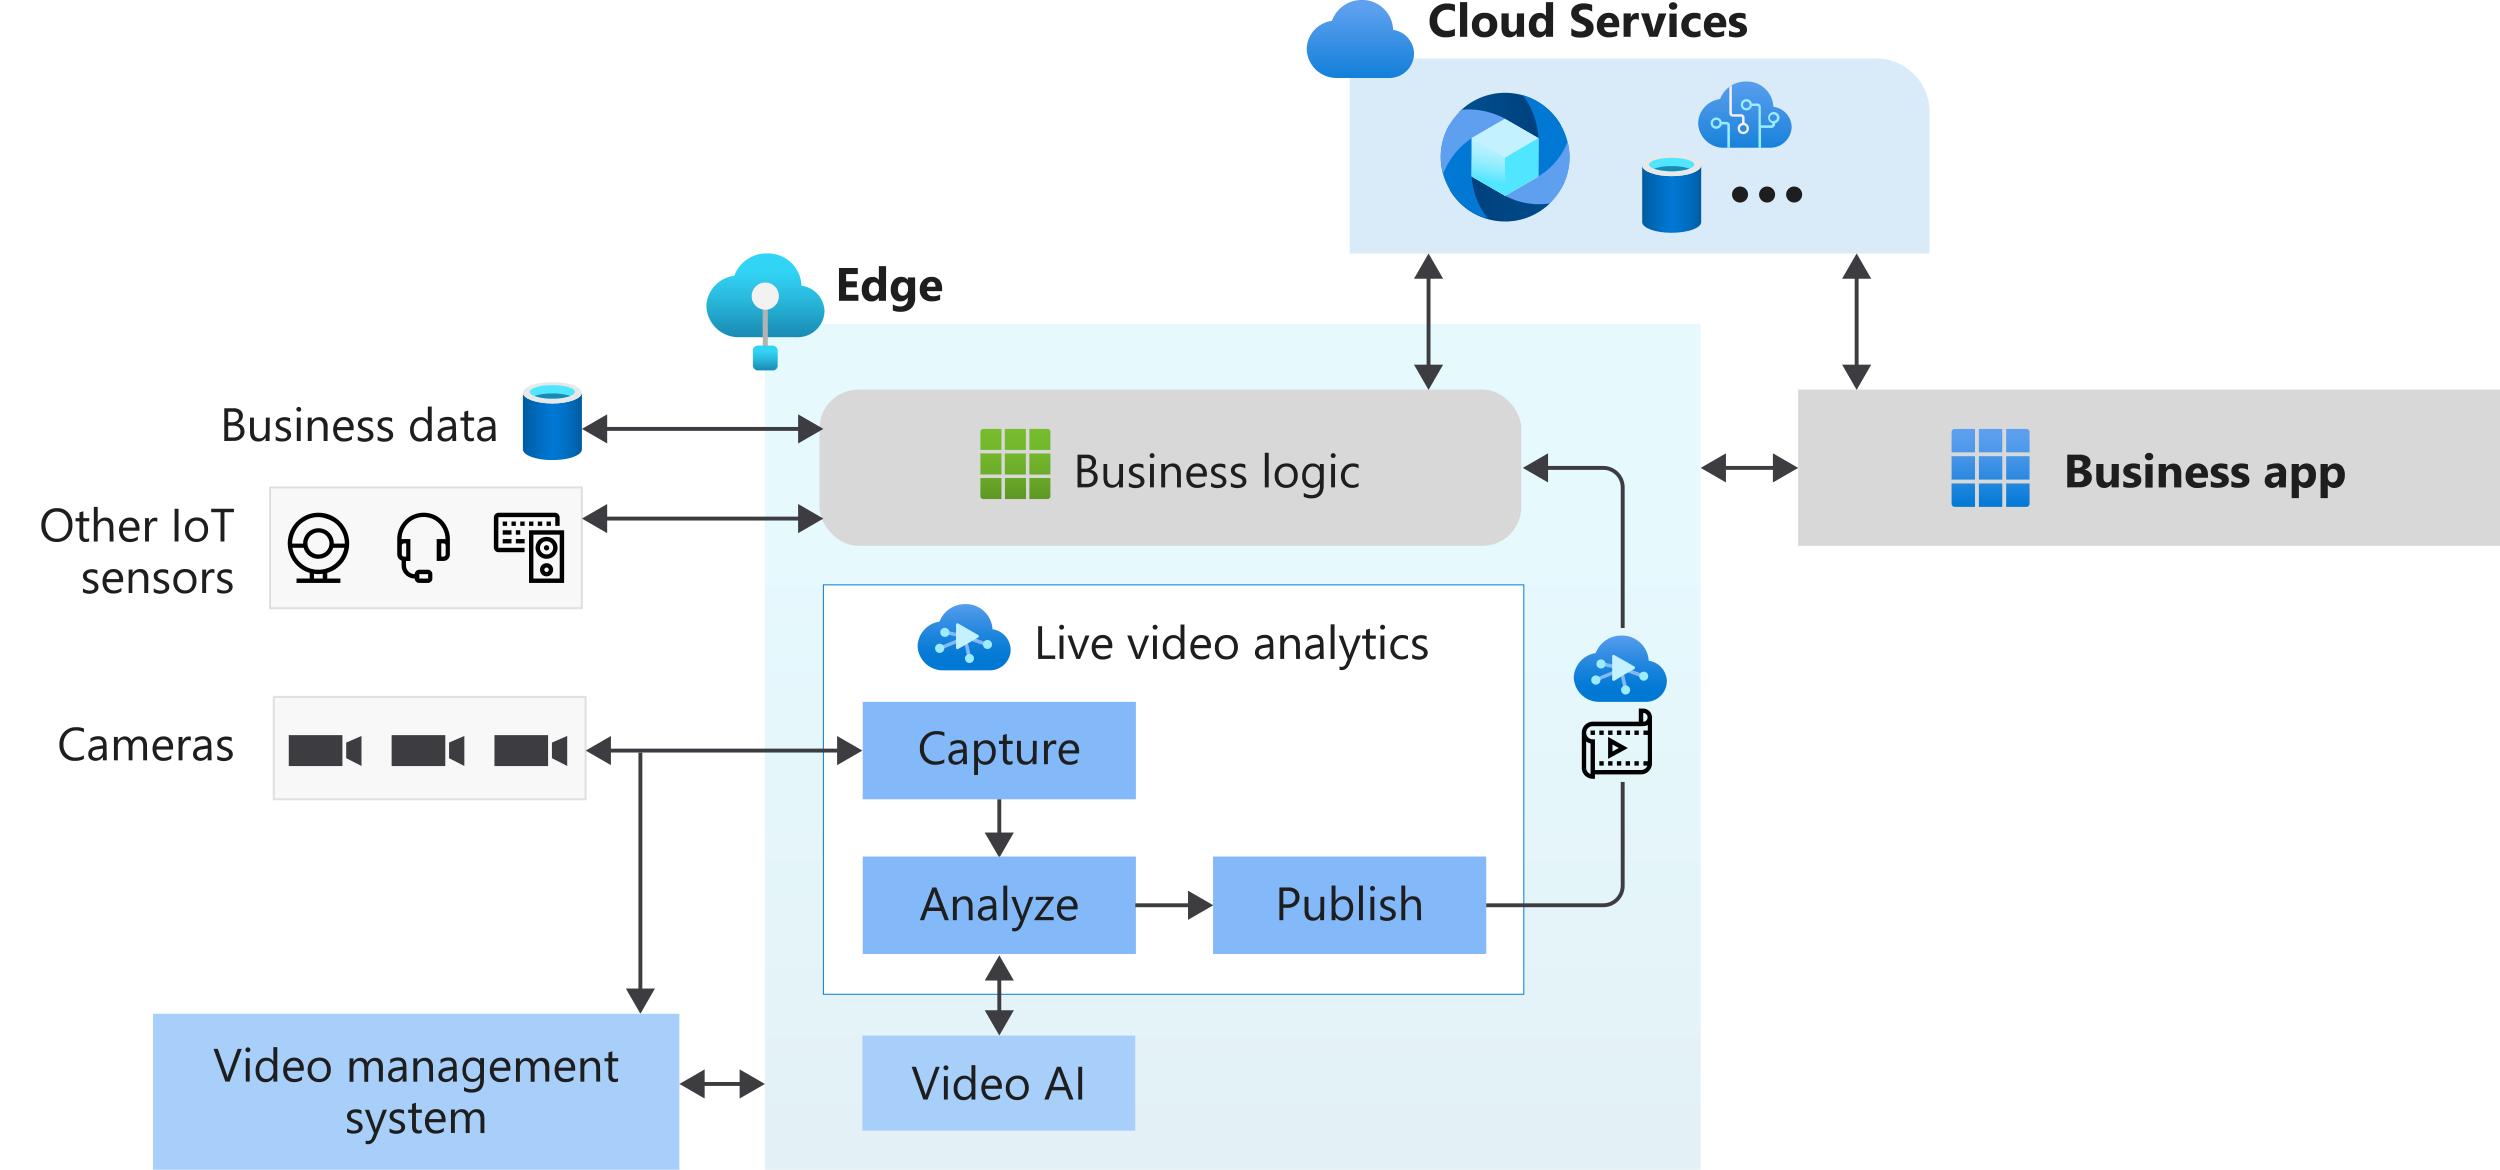 <svg xmlns="http://www.w3.org/2000/svg" xmlns:xlink="http://www.w3.org/1999/xlink" viewBox="0 0 641.17 300">
  <defs>
    <linearGradient id="linear-gradient" x1="316.17" y1="300" x2="316.17" y2="83.03" gradientUnits="userSpaceOnUse">
      <stop offset="0" stop-color="#198ab3"/>
      <stop offset="0.44" stop-color="#28b7db"/>
      <stop offset="0.78" stop-color="#32d4f5"/>
    </linearGradient>
    <linearGradient id="linear-gradient-2" x1="415.54" y1="864.17" x2="415.54" y2="843.61" gradientTransform="matrix(1, 0, 0, -1, 0, 1024)" gradientUnits="userSpaceOnUse">
      <stop offset="0.12" stop-color="#5ea0ef"/>
      <stop offset="0.27" stop-color="#4595e8"/>
      <stop offset="0.53" stop-color="#1f85dd"/>
      <stop offset="0.74" stop-color="#087cd6"/>
      <stop offset="0.87" stop-color="#0078d4"/>
    </linearGradient>
    <linearGradient id="linear-gradient-3" x1="134.11" y1="914.63" x2="149.18" y2="914.63" gradientTransform="matrix(1, 0, 0, -1, 0, 1024)" gradientUnits="userSpaceOnUse">
      <stop offset="0" stop-color="#005ba1"/>
      <stop offset="0.07" stop-color="#0060a9"/>
      <stop offset="0.36" stop-color="#0071c8"/>
      <stop offset="0.52" stop-color="#0078d4"/>
      <stop offset="0.64" stop-color="#0074cd"/>
      <stop offset="0.82" stop-color="#006abb"/>
      <stop offset="1" stop-color="#005ba1"/>
    </linearGradient>
    <linearGradient id="linear-gradient-4" x1="348.89" y1="1027.15" x2="348.89" y2="999.64" gradientTransform="matrix(1, 0, 0, -1, 0, 1024)" gradientUnits="userSpaceOnUse">
      <stop offset="0.18" stop-color="#5ea0ef"/>
      <stop offset="1" stop-color="#0078d4"/>
    </linearGradient>
    <linearGradient id="linear-gradient-5" x1="196.32" y1="937.5" x2="196.32" y2="959" gradientTransform="matrix(1, 0, 0, -1, 0, 1024)" xlink:href="#linear-gradient"/>
    <linearGradient id="linear-gradient-6" x1="196.27" y1="929" x2="196.27" y2="935.36" gradientTransform="matrix(1, 0, 0, -1, 0, 1024)" xlink:href="#linear-gradient"/>
    <linearGradient id="linear-gradient-7" x1="447.51" y1="981.12" x2="447.51" y2="1006.97" gradientTransform="matrix(1, 0, 0, -1, 0, 1024)" gradientUnits="userSpaceOnUse">
      <stop offset="0" stop-color="#0078d4"/>
      <stop offset="0.16" stop-color="#1380da"/>
      <stop offset="0.53" stop-color="#3c91e5"/>
      <stop offset="0.82" stop-color="#559cec"/>
      <stop offset="1" stop-color="#5ea0ef"/>
    </linearGradient>
    <linearGradient id="linear-gradient-8" x1="421.17" y1="972.93" x2="436.25" y2="972.93" xlink:href="#linear-gradient-3"/>
    <linearGradient id="linear-gradient-9" x1="-196.77" y1="1692.91" x2="-163.76" y2="1750.17" gradientTransform="matrix(0.5, 0.87, 0.87, -0.5, -1022.68, 1046.54)" gradientUnits="userSpaceOnUse">
      <stop offset="0" stop-color="#005ba1"/>
      <stop offset="0.37" stop-color="#004e8f"/>
      <stop offset="1" stop-color="#003067"/>
    </linearGradient>
    <linearGradient id="linear-gradient-10" x1="-974.13" y1="172.13" x2="-934.04" y2="242.44" gradientTransform="matrix(-0.5, -0.87, -0.87, 0.5, 87.11, -878.86)" gradientUnits="userSpaceOnUse">
      <stop offset="0" stop-color="#005ba1"/>
      <stop offset="0.45" stop-color="#004685"/>
      <stop offset="1" stop-color="#003067"/>
    </linearGradient>
    <linearGradient id="linear-gradient-11" x1="380.38" y1="973.49" x2="383.08" y2="988.94" gradientTransform="matrix(1, 0, 0, -1, 0, 1024)" gradientUnits="userSpaceOnUse">
      <stop offset="0.26" stop-color="#50e6ff"/>
      <stop offset="0.42" stop-color="#79eaff"/>
      <stop offset="0.58" stop-color="#99edff"/>
      <stop offset="0.73" stop-color="#b0efff"/>
      <stop offset="0.88" stop-color="#bef1ff"/>
      <stop offset="1" stop-color="#c3f1ff"/>
    </linearGradient>
    <linearGradient id="linear-gradient-12" x1="260.44" y1="896.01" x2="260.44" y2="914.01" gradientTransform="matrix(1, 0, 0, -1, 0, 1024)" gradientUnits="userSpaceOnUse">
      <stop offset="0" stop-color="#5e9624"/>
      <stop offset="0.01" stop-color="#5e9724"/>
      <stop offset="0.35" stop-color="#6cab29"/>
      <stop offset="0.68" stop-color="#73b82c"/>
      <stop offset="1" stop-color="#76bc2d"/>
    </linearGradient>
    <linearGradient id="linear-gradient-13" x1="510.52" y1="894" x2="510.52" y2="914" xlink:href="#linear-gradient-7"/>
    <linearGradient id="linear-gradient-14" x1="247.25" y1="872.25" x2="247.25" y2="851.68" xlink:href="#linear-gradient-2"/>
  </defs>
  <g id="Shapes">
    <rect width="641.17" height="300" fill="#fff"/>
    <g>
      <path d="M494.86,65H346.17V15h135a13.69,13.69,0,0,1,13.69,13.69Z" fill="#fff"/>
      <path d="M494.86,65H346.17V15h135a13.69,13.69,0,0,1,13.69,13.69Z" fill="#0078d4" opacity="0.15"/>
    </g>
    <g>
      <rect x="70.2" y="178.72" width="80" height="26.28" fill="#fff"/>
      <rect x="70.2" y="178.72" width="80" height="26.28" fill="#231f20" opacity="0.03"/>
      <rect x="70.2" y="178.72" width="80" height="26.28" fill="none" stroke="#3c3c41" stroke-miterlimit="10" stroke-width="0.5" opacity="0.15"/>
    </g>
    <g>
      <rect x="196.17" y="83.03" width="240" height="216.97" fill="#fff"/>
      <rect x="196.17" y="83.03" width="240" height="216.97" opacity="0.12" fill="url(#linear-gradient)"/>
    </g>
    <g>
      <rect x="211.17" y="150" width="179.64" height="105" fill="#fff"/>
      <rect x="211.17" y="150" width="179.64" height="105" fill="none" stroke="#0078d4" stroke-miterlimit="10" stroke-width="0.25"/>
    </g>
    <g>
      <rect x="210.17" y="99.91" width="180" height="40.09" rx="10" fill="#fff"/>
      <rect x="210.17" y="99.91" width="180" height="40.09" rx="10" fill="#3c3c41" opacity="0.2"/>
    </g>
    <g>
      <rect x="461.17" y="99.91" width="180" height="40.09" fill="#fff"/>
      <rect x="461.17" y="99.91" width="180" height="40.09" fill="#3c3c41" opacity="0.2"/>
    </g>
    <g>
      <rect x="221.17" y="265.58" width="70" height="24.42" fill="#fff"/>
      <rect x="221.17" y="265.58" width="70" height="24.42" fill="#83b9f9" opacity="0.7"/>
    </g>
    <g>
      <line x1="164.24" y1="193" x2="164.24" y2="254.62" fill="none" stroke="#3c3c41" stroke-miterlimit="10"/>
      <polygon points="160.5 253.52 164.24 260 167.98 253.52 160.5 253.52" fill="#3c3c41"/>
    </g>
    <g>
      <line x1="155.59" y1="192.5" x2="215.79" y2="192.5" fill="none" stroke="#3c3c41" stroke-miterlimit="10"/>
      <polygon points="156.68 196.24 150.21 192.5 156.68 188.76 156.68 196.24" fill="#3c3c41"/>
      <polygon points="214.69 196.24 221.17 192.5 214.69 188.76 214.69 196.24" fill="#3c3c41"/>
    </g>
    <rect x="221.26" y="180" width="70.06" height="25" fill="#83b9f9"/>
    <g>
      <rect x="39.24" y="260" width="135" height="40" fill="#fff"/>
      <rect x="39.24" y="260" width="135" height="40" fill="#83b9f9" opacity="0.7"/>
    </g>
    <g>
      <line x1="256.29" y1="205" x2="256.29" y2="214.62" fill="none" stroke="#3c3c41" stroke-miterlimit="10"/>
      <polygon points="252.54 213.52 256.29 220 260.02 213.52 252.54 213.52" fill="#3c3c41"/>
    </g>
    <rect x="221.26" y="219.67" width="70.06" height="25" fill="#83b9f9"/>
    <rect x="311.11" y="219.67" width="70.06" height="25" fill="#83b9f9"/>
    <g>
      <line x1="291.17" y1="232.17" x2="305.79" y2="232.17" fill="none" stroke="#3c3c41" stroke-miterlimit="10"/>
      <polygon points="304.69 235.91 311.17 232.17 304.69 228.43 304.69 235.91" fill="#3c3c41"/>
    </g>
    <g>
      <line x1="256.29" y1="250.38" x2="256.29" y2="260.2" fill="none" stroke="#3c3c41" stroke-miterlimit="10"/>
      <polygon points="252.54 251.48 256.29 245 260.02 251.48 252.54 251.48" fill="#3c3c41"/>
      <polygon points="252.54 259.1 256.29 265.58 260.02 259.1 252.54 259.1" fill="#3c3c41"/>
    </g>
    <g>
      <line x1="190.79" y1="278" x2="179.62" y2="278" fill="none" stroke="#3c3c41" stroke-miterlimit="10"/>
      <polygon points="189.69 274.26 196.17 278 189.69 281.74 189.69 274.26" fill="#3c3c41"/>
      <polygon points="180.72 274.26 174.24 278 180.72 281.74 180.72 274.26" fill="#3c3c41"/>
    </g>
    <g>
      <path d="M416.17,161.06V125a5,5,0,0,0-5-5H395.94" fill="none" stroke="#3c3c41" stroke-miterlimit="10"/>
      <polygon points="397.03 116.26 390.55 120 397.03 123.74 397.03 116.26" fill="#3c3c41"/>
    </g>
    <path d="M381.17,232.17h30a5,5,0,0,0,5-5V200.54" fill="none" stroke="#3c3c41" stroke-miterlimit="10"/>
    <g id="a3857c27-3253-4155-b620-22ae9cf301a7">
      <g>
        <path d="M422.84,169.46a6.84,6.84,0,0,0-7-6.46,7,7,0,0,0-6.6,4.5,6.59,6.59,0,0,0-5.62,6.17,6.49,6.49,0,0,0,6.63,6.33h11.91a5.33,5.33,0,0,0,5.33-5.34A5.41,5.41,0,0,0,422.84,169.46Z" fill="url(#linear-gradient-2)"/>
        <g>
          <polygon points="421.89 173.09 415.94 170.88 415.78 171.26 415.88 170.91 410.59 169.75 410.34 170.63 414.8 171.6 409.08 173.96 409.52 174.75 415.43 172.29 416.48 176.95 417.4 176.84 416.32 172.03 421.54 173.94 421.89 173.09" fill="#83b9f9"/>
          <path d="M409.68,171a1.17,1.17,0,1,0,.2-1.64h0l0,0A1.17,1.17,0,0,0,409.68,171Zm-1.33,4.13a1.18,1.18,0,1,0,.2-1.65,1.18,1.18,0,0,0-.2,1.65Zm12.29-1a1.16,1.16,0,1,0,.21-1.63h0a1.15,1.15,0,0,0-.21,1.61Z" fill="#9cebff"/>
          <path d="M416,177.67a1.16,1.16,0,0,0,1.84-1.42,1.18,1.18,0,0,0-1.64-.21h0a1.16,1.16,0,0,0-.22,1.61h0Z" fill="#9cebff"/>
        </g>
        <path d="M419.17,171.55a.37.37,0,0,0,.13-.48.4.4,0,0,0-.13-.13l-2.57-1.48L414,168a.36.36,0,0,0-.48.12.41.41,0,0,0-.05.19v5.94a.35.35,0,0,0,.35.35.37.37,0,0,0,.18,0L416.6,173Z" fill="#c3f1ff"/>
      </g>
    </g>
    <g>
      <path d="M141.69,103.46c-4.13,0-7.58-1.23-7.58-2.73v14.51c0,1.5,3.32,2.76,7.43,2.76h.15c4.14,0,7.55-1.21,7.55-2.76V100.73C149.18,102.23,145.83,103.46,141.69,103.46Z" fill="url(#linear-gradient-3)"/>
      <path d="M149.18,100.73c0,1.5-3.37,2.76-7.54,2.76s-7.53-1.26-7.53-2.76S137.56,98,141.69,98s7.55,1.21,7.55,2.76" fill="#e8e8e8"/>
      <path d="M147.42,100.51c0,.95-2.58,1.72-5.78,1.72s-5.78-.77-5.78-1.72,2.59-1.74,5.83-1.74,5.78.77,5.78,1.74" fill="#50e6ff"/>
      <path d="M141.69,100.91a13.83,13.83,0,0,0-4.56.65,13.11,13.11,0,0,0,4.56.67,13.39,13.39,0,0,0,4.58-.67A13.92,13.92,0,0,0,141.69,100.91Z" fill="#198ab3"/>
    </g>
    <g>
      <line x1="154.62" y1="133" x2="205.79" y2="133" fill="none" stroke="#3c3c41" stroke-miterlimit="10"/>
      <polygon points="155.72 136.74 149.24 133 155.72 129.26 155.72 136.74" fill="#3c3c41"/>
      <polygon points="204.69 136.74 211.17 133 204.69 129.26 204.69 136.74" fill="#3c3c41"/>
    </g>
    <g>
      <line x1="154.62" y1="110" x2="205.79" y2="110" fill="none" stroke="#3c3c41" stroke-miterlimit="10"/>
      <polygon points="155.72 113.74 149.24 110 155.72 106.26 155.72 113.74" fill="#3c3c41"/>
      <polygon points="204.69 113.74 211.17 110 204.69 106.26 204.69 113.74" fill="#3c3c41"/>
    </g>
    <g>
      <line x1="441.55" y1="120" x2="455.79" y2="120" fill="none" stroke="#3c3c41" stroke-miterlimit="10"/>
      <polygon points="442.65 123.74 436.17 120 442.65 116.26 442.65 123.74" fill="#3c3c41"/>
      <polygon points="454.69 123.74 461.17 120 454.69 116.26 454.69 123.74" fill="#3c3c41"/>
    </g>
    <g>
      <path d="M145.47,196.45l-3.92-2v-4l3.92-1.71Z" fill="#3c3c41"/>
      <path d="M140.57,188.53H126.81v7.94h13.76Z" fill="#3c3c41"/>
    </g>
    <g>
      <path d="M119.09,196.45l-3.92-2v-4l3.92-1.71Z" fill="#3c3c41"/>
      <path d="M114.2,188.53H100.44v7.94H114.2Z" fill="#3c3c41"/>
    </g>
    <g>
      <path d="M92.71,196.45l-3.92-2v-4l3.92-1.71Z" fill="#3c3c41"/>
      <path d="M87.82,188.53H74.06v7.94H87.82Z" fill="#3c3c41"/>
    </g>
    <g>
      <rect x="69.24" y="125" width="80" height="31" fill="#fff"/>
      <rect x="69.24" y="125" width="80" height="31" fill="#231f20" opacity="0.03"/>
      <rect x="69.24" y="125" width="80" height="31" fill="none" stroke="#3c3c41" stroke-miterlimit="10" stroke-width="0.5" opacity="0.15"/>
    </g>
    <g>
      <path d="M108.68,131.5a6.69,6.69,0,0,1,3.4.92,7.38,7.38,0,0,1,1.37,1.06,5.76,5.76,0,0,1,1,1.36,6.85,6.85,0,0,1,.68,1.62,6.61,6.61,0,0,1,.25,1.79v3.94a1.85,1.85,0,0,1-.13.66,1.64,1.64,0,0,1-.37.53,1.77,1.77,0,0,1-.53.36,1.65,1.65,0,0,1-.66.13h-1.69v-5.62h1.69a1.36,1.36,0,0,1,.29,0,.92.92,0,0,1,.27.08,5.68,5.68,0,0,0-.43-2.23,5.89,5.89,0,0,0-1.18-1.82,5.35,5.35,0,0,0-1.78-1.23,5.74,5.74,0,0,0-2.23-.46,5.33,5.33,0,0,0-1.5.21,5.5,5.5,0,0,0-1.34.56,5.11,5.11,0,0,0-1.14.88,5.38,5.38,0,0,0-.87,1.14,5.79,5.79,0,0,0-.58,1.35,5.64,5.64,0,0,0-.2,1.49v.11l.27-.08.29,0h1.69v5.62h-1.12V145a2.29,2.29,0,0,0,.17.87,2.36,2.36,0,0,0,.49.72,2,2,0,0,0,.71.48,2.51,2.51,0,0,0,.88.18,1,1,0,0,1,.09-.44,1,1,0,0,1,.23-.35,1.36,1.36,0,0,1,.36-.25,1.12,1.12,0,0,1,.44-.09h2.25a1,1,0,0,1,.44.09,1.09,1.09,0,0,1,.35.24,1.36,1.36,0,0,1,.25.36,1.12,1.12,0,0,1,.09.44v1.12a1,1,0,0,1-.09.44,1.13,1.13,0,0,1-.24.36,1.33,1.33,0,0,1-.36.24.85.85,0,0,1-.44.09h-2.25a1.08,1.08,0,0,1-.44-.09,1.21,1.21,0,0,1-.35-.24,1.13,1.13,0,0,1-.24-.36.83.83,0,0,1-.09-.44,3.16,3.16,0,0,1-1.31-.26,3.6,3.6,0,0,1-1.07-.72,3.18,3.18,0,0,1-.73-1.07,3.25,3.25,0,0,1-.27-1.32v-1.23a1.41,1.41,0,0,1-.45-.25,1.54,1.54,0,0,1-.36-.36,1.35,1.35,0,0,1-.22-.45,1.58,1.58,0,0,1-.09-.52v-3.94a7,7,0,0,1,.23-1.79,6.41,6.41,0,0,1,.69-1.61,7.07,7.07,0,0,1,1.06-1.37,5.86,5.86,0,0,1,1.36-1.06,7.39,7.39,0,0,1,1.61-.67A6.36,6.36,0,0,1,108.68,131.5Zm-1.13,16.87h2.25v-1.12h-2.25Zm-3.94-9a.54.54,0,0,0-.39.17.54.54,0,0,0-.17.4v2.25a.58.58,0,0,0,.56.56h.57v-3.38Zm10.69.57a.54.54,0,0,0-.16-.4.58.58,0,0,0-.4-.17h-.56v3.38h.56a.58.58,0,0,0,.4-.17.53.53,0,0,0,.16-.39Z"/>
      <path d="M89.55,139.37a7.81,7.81,0,0,1-.4,2.51,8,8,0,0,1-1.15,2.2,8.45,8.45,0,0,1-1.79,1.74,7.3,7.3,0,0,1-2.28,1.1v1.45H87.3v1.13H76.05v-1.13h3.38v-1.45a7.46,7.46,0,0,1-2.29-1.1,8.07,8.07,0,0,1-1.77-1.73,7.51,7.51,0,0,1-1.15-2.21,8.16,8.16,0,0,1-.42-2.51,8,8,0,0,1,.28-2.09,8.41,8.41,0,0,1,.79-1.88,7.57,7.57,0,0,1,1.24-1.59,8.66,8.66,0,0,1,1.59-1.23,7.89,7.89,0,0,1,1.88-.8,8,8,0,0,1,4.19,0,8.22,8.22,0,0,1,1.88.79,7.35,7.35,0,0,1,1.59,1.23,7.87,7.87,0,0,1,1.23,1.59,7.66,7.66,0,0,1,.8,1.88A7.76,7.76,0,0,1,89.55,139.37Zm-7.87-6.75a6.74,6.74,0,0,0-1.8.24,6.35,6.35,0,0,0-1.6.69,7.85,7.85,0,0,0-1.38,1A6.59,6.59,0,0,0,75.85,136a7.71,7.71,0,0,0-.68,1.62,6.66,6.66,0,0,0-.24,1.79h2.81a3.69,3.69,0,0,1,.31-1.52,3.87,3.87,0,0,1,.84-1.26,3.67,3.67,0,0,1,1.25-.84,3.92,3.92,0,0,1,1.54-.31,3.77,3.77,0,0,1,1.53.31,3.93,3.93,0,0,1,1.25.84,3.7,3.7,0,0,1,.85,1.25,3.87,3.87,0,0,1,.3,1.53h2.82a6.66,6.66,0,0,0-.24-1.79A6.57,6.57,0,0,0,87.5,136a7.67,7.67,0,0,0-1-1.37,6,6,0,0,0-1.36-1,7.71,7.71,0,0,0-1.62-.68A6.61,6.61,0,0,0,81.68,132.62Zm2.81,6.75a2.64,2.64,0,0,0-.22-1.08,3.08,3.08,0,0,0-.6-.9,2.77,2.77,0,0,0-.89-.61,3,3,0,0,0-1.1-.22,2.83,2.83,0,0,0-1.09.22,3.08,3.08,0,0,0-.9.6,2.7,2.7,0,0,0-.61.9,2.87,2.87,0,0,0-.22,1.09,2.83,2.83,0,0,0,.22,1.09,3.08,3.08,0,0,0,.6.9,2.7,2.7,0,0,0,.9.61,2.81,2.81,0,0,0,3.08-.6,2.79,2.79,0,0,0,.83-2ZM75,140.5a6.66,6.66,0,0,0,.45,1.54,6.89,6.89,0,0,0,1.85,2.49,7.43,7.43,0,0,0,1.29.86,6.49,6.49,0,0,0,1.47.54,7.38,7.38,0,0,0,1.6.19,6.53,6.53,0,0,0,1.59-.19,7.38,7.38,0,0,0,1.47-.54,6.3,6.3,0,0,0,1.29-.86,7.62,7.62,0,0,0,1.06-1.13,6.08,6.08,0,0,0,.78-1.35,7.55,7.55,0,0,0,.46-1.55H85.45a3.55,3.55,0,0,1-.55,1.14,3.91,3.91,0,0,1-2,1.46,3.81,3.81,0,0,1-1.25.21,3.72,3.72,0,0,1-1.25-.2,3.92,3.92,0,0,1-1.11-.58,3.87,3.87,0,0,1-.87-.89,3.74,3.74,0,0,1-.54-1.14Zm7.78,7.87v-1.2a8.32,8.32,0,0,1-1.12.08,8.47,8.47,0,0,1-1.13-.08v1.2Z"/>
      <path d="M127.8,140.36a.45.45,0,0,0,0,.08.09.09,0,0,0,.06.06h6.67v1.12h-6.67a1.24,1.24,0,0,1-.48-.09,1.17,1.17,0,0,1-.38-.28,1.46,1.46,0,0,1-.25-.41,1.41,1.41,0,0,1-.09-.48v-7.59a1.33,1.33,0,0,1,.09-.49,1.12,1.12,0,0,1,.25-.4,1.1,1.1,0,0,1,.38-.27,1.21,1.21,0,0,1,.48-.11h14.47a1.09,1.09,0,0,1,.48.1.94.94,0,0,1,.38.28,1.67,1.67,0,0,1,.25.4,1.52,1.52,0,0,1,.09.49v2.1h-1.12v-2.1a.31.31,0,0,0,0-.08.09.09,0,0,0-.06-.07H127.88s0,0-.06.06a.29.29,0,0,0,0,.09ZM144.68,136v13.5h-9V136Zm-1.13,1.12H136.8v11.25h6.75Zm-3.37,6.19a2.66,2.66,0,0,1-1.09-.22,2.87,2.87,0,0,1-.9-.59,2.79,2.79,0,0,1-.83-2,2.83,2.83,0,0,1,.22-1.09,3.08,3.08,0,0,1,.6-.9,2.84,2.84,0,0,1,3.09-.6,2.71,2.71,0,0,1,.89.59,2.92,2.92,0,0,1,.61.9,2.74,2.74,0,0,1,.22,1.1,2.66,2.66,0,0,1-.22,1.09,3.08,3.08,0,0,1-.6.9,2.74,2.74,0,0,1-.89.6A2.77,2.77,0,0,1,140.18,143.31Zm0-4.5a1.76,1.76,0,0,0-.66.13,1.7,1.7,0,0,0-.54.36,2,2,0,0,0-.36.54,1.74,1.74,0,0,0,0,1.32,2,2,0,0,0,.36.54,1.7,1.7,0,0,0,.54.36,1.76,1.76,0,0,0,.66.13,1.85,1.85,0,0,0,.66-.13,1.68,1.68,0,0,0,.89-.9,1.74,1.74,0,0,0,0-1.32,1.68,1.68,0,0,0-.89-.9A1.85,1.85,0,0,0,140.18,138.81Zm0,5.63a1.65,1.65,0,0,1,.66.13,1.77,1.77,0,0,1,.53.36,1.55,1.55,0,0,1,.36.54,1.72,1.72,0,0,1,0,1.31,1.55,1.55,0,0,1-.36.54,1.77,1.77,0,0,1-.53.36,1.65,1.65,0,0,1-.66.13,1.59,1.59,0,0,1-.66-.13,1.65,1.65,0,0,1-.9-.9,1.72,1.72,0,0,1,0-1.31,1.65,1.65,0,0,1,.9-.9A1.59,1.59,0,0,1,140.18,144.44Zm0,2.25a.54.54,0,0,0,.39-.17.54.54,0,0,0,.17-.4.58.58,0,0,0-.56-.56.54.54,0,0,0-.4.17.54.54,0,0,0-.17.39.58.58,0,0,0,.57.57Zm0-5.51a.66.66,0,0,1-.48-.2.7.7,0,0,1-.2-.48.61.61,0,0,1,.19-.47.71.71,0,0,1,.49-.21.68.68,0,0,1,.67.68.61.61,0,0,1-.19.47A.71.71,0,0,1,140.18,141.18Zm-10.13-7.43v1.12h-1.12v-1.12Zm1.13,3.37h-2.25V136h2.25Zm-2.25,1.13h2.25v1.12h-2.25Zm5.62,1.12H132.3v-1.12h2.25Zm-3.37-5.62h1.12v1.12h-1.12ZM132.3,136h1.13v1.12H132.3Zm2.25-1.13h-1.12v-1.12h1.12Zm2.25,0h-1.12v-1.12h1.12Zm1.13,0v-1.12h1.12v1.12Zm2.25,0v-1.12h1.12v1.12Z"/>
    </g>
    <path d="M362.66,13.73a6.27,6.27,0,0,0-5.37-6.08A7.91,7.91,0,0,0,349.24,0a8.1,8.1,0,0,0-7.65,5.35,7.44,7.44,0,0,0-6.46,7.27A7.65,7.65,0,0,0,342.89,20h13.59A6.35,6.35,0,0,0,362.66,13.73Z" fill="url(#linear-gradient-4)"/>
    <g>
      <path d="M211.47,79.75a6.82,6.82,0,0,0-5.91-6.48A8.59,8.59,0,0,0,196.72,65a8.8,8.8,0,0,0-8.41,5.74,8.11,8.11,0,0,0-7.14,7.81,8.24,8.24,0,0,0,8.53,7.93h14.56a1.15,1.15,0,0,0,.37,0A6.88,6.88,0,0,0,211.47,79.75Z" fill="url(#linear-gradient-5)"/>
      <rect x="195.61" y="79.09" width="1.31" height="10.42" fill="#b3b3b3"/>
      <circle cx="196.27" cy="75.95" r="3.5" fill="#f2f2f2"/>
      <rect x="193.09" y="88.64" width="6.36" height="6.36" rx="1.23" fill="url(#linear-gradient-6)"/>
    </g>
    <g>
      <g>
        <path d="M459.5,32.57a5.33,5.33,0,0,0-4.68-5.17,6.78,6.78,0,0,0-7-6.49,7,7,0,0,0-6.68,4.5,6.39,6.39,0,0,0-5.62,6.21,6.52,6.52,0,0,0,6.75,6.27H453.8a.71.71,0,0,0,.29,0A5.47,5.47,0,0,0,459.5,32.57Z" fill="url(#linear-gradient-7)"/>
        <path d="M442.75,31.25h-1.17A1.45,1.45,0,1,0,440.49,33a1.47,1.47,0,0,0,1.09-1.09h1.17a.26.26,0,0,1,.26.27v5.72h.66V32.17A.92.92,0,0,0,442.75,31.25Zm-2.6,1.17a.85.85,0,1,1,.85-.85.85.85,0,0,1-.85.85Z" fill="#9cebff"/>
        <path d="M447.43,31.54V30.21a.93.93,0,0,0-.93-.93h-2.06a.27.27,0,0,1-.27-.27V21.94l-.3.16-.35.19V29a.92.92,0,0,0,.92.92h2.06a.27.27,0,0,1,.28.27h0v1.34a1.44,1.44,0,0,0-1.13,1.41,1.45,1.45,0,1,0,1.78-1.41Zm-.33,2.27h0a.86.86,0,0,1-.85-.86.85.85,0,1,1,1.7,0,.86.86,0,0,1-.85.86Z" fill="#f2f2f2"/>
        <path d="M454.88,28.73a1.46,1.46,0,0,0-.34,2.87v.26a.27.27,0,0,1-.28.28H451.6V27.46a.92.92,0,0,0-.92-.92h-1.37a1.42,1.42,0,0,0-1.41-1.13,1.45,1.45,0,1,0,0,2.9,1.45,1.45,0,0,0,1.41-1.12h1.43a.27.27,0,0,1,.26.27V37.89h.65v-5.1h2.67a.93.93,0,0,0,.93-.93V31.6a1.46,1.46,0,0,0,1.13-1.42h0a1.45,1.45,0,0,0-1.45-1.45Zm-7-1h0a.85.85,0,0,1-.85-.85.85.85,0,1,1,1.7,0,.85.85,0,0,1-.85.85Zm7,3.33h0a.86.86,0,1,1,0-1.71.85.85,0,0,1,.86.84h0A.85.85,0,0,1,454.88,31Z" fill="#9cebff"/>
      </g>
      <g>
        <path d="M428.76,45.16c-4.14,0-7.59-1.23-7.59-2.73V56.94c0,1.51,3.32,2.76,7.43,2.76h.16c4.13,0,7.54-1.21,7.54-2.76V42.43C436.25,43.93,432.89,45.16,428.76,45.16Z" fill="url(#linear-gradient-8)"/>
        <path d="M436.25,42.43c0,1.5-3.38,2.76-7.55,2.76s-7.53-1.26-7.53-2.76,3.45-2.73,7.59-2.73,7.54,1.21,7.54,2.76" fill="#e8e8e8"/>
        <path d="M434.48,42.21c0,.95-2.58,1.72-5.78,1.72s-5.78-.77-5.78-1.72,2.59-1.74,5.84-1.74,5.77.78,5.77,1.74" fill="#50e6ff"/>
        <path d="M428.76,42.61a13.89,13.89,0,0,0-4.57.65,15.92,15.92,0,0,0,9.14,0A13.86,13.86,0,0,0,428.76,42.61Z" fill="#198ab3"/>
      </g>
      <g>
        <circle cx="446.26" cy="49.89" r="2.06" fill="#1e1e1e"/>
        <circle cx="453.2" cy="49.89" r="2.06" fill="#1e1e1e"/>
        <circle cx="460.14" cy="49.89" r="2.06" fill="#1e1e1e"/>
      </g>
    </g>
    <g>
      <line x1="366.38" y1="70.38" x2="366.38" y2="94.62" fill="none" stroke="#3c3c41" stroke-miterlimit="10"/>
      <polygon points="362.64 71.48 366.38 65 370.12 71.48 362.64 71.48" fill="#3c3c41"/>
      <polygon points="362.64 93.52 366.38 100 370.12 93.52 362.64 93.52" fill="#3c3c41"/>
    </g>
    <g>
      <line x1="476.17" y1="70.38" x2="476.17" y2="94.62" fill="none" stroke="#3c3c41" stroke-miterlimit="10"/>
      <polygon points="472.43 71.48 476.17 65 479.91 71.48 472.43 71.48" fill="#3c3c41"/>
      <polygon points="472.43 93.52 476.17 100 479.91 93.52 472.43 93.52" fill="#3c3c41"/>
    </g>
    <path d="M407.93,187.35h1.12v1.13h-1.12Zm2.25,0h1.12v1.13h-1.12Zm3.37,1.13h-1.12v-1.13h1.12Zm2.25,0h-1.12v-1.13h1.12Zm1.13-1.13h1.12v1.13h-1.12Zm2.25,0h1.12v1.13h-1.12Zm-9,7.88h1.12v1.12h-1.12Zm2.25,0h1.12v1.12h-1.12Zm2.25,0h1.12v1.12h-1.12Zm2.25,0h1.12v1.12h-1.12Zm2.25,0h1.12v1.12h-1.12Zm2.25-13.5a2.29,2.29,0,0,1,.87.17,2.36,2.36,0,0,1,.72.49,2,2,0,0,1,.48.71,2.51,2.51,0,0,1,.18.88v11.81a2.83,2.83,0,0,1-.22,1.09,2.92,2.92,0,0,1-.61.9,2.85,2.85,0,0,1-.89.6,2.69,2.69,0,0,1-1.09.22H409.05v1.13h-.56a2.83,2.83,0,0,1-1.09-.22,3.08,3.08,0,0,1-.9-.6,2.84,2.84,0,0,1-.82-2v-9a2.66,2.66,0,0,1,.22-1.09,2.59,2.59,0,0,1,.6-.89,2.93,2.93,0,0,1,.89-.61,2.74,2.74,0,0,1,1.1-.23H420.3v-3.37Zm0,3.37a1.08,1.08,0,0,0,.44-.09,1,1,0,0,0,.35-.23,1.36,1.36,0,0,0,.25-.36,1,1,0,0,0,.08-.44,1.23,1.23,0,0,0-.08-.44,1.09,1.09,0,0,0-.24-.35,1.36,1.36,0,0,0-.36-.25,1.12,1.12,0,0,0-.44-.09ZM406.8,196.92a1.81,1.81,0,0,0,.08.51,2.2,2.2,0,0,0,.23.46,1.55,1.55,0,0,0,.35.37,2.09,2.09,0,0,0,.47.25v-7.83a3.72,3.72,0,0,1-.59-.2,2.9,2.9,0,0,1-.54-.31Zm14.07.56a1.68,1.68,0,0,0,1-.31,1.55,1.55,0,0,0,.37-.35,2.09,2.09,0,0,0,.25-.47h-1v-1.12h1.12v-6.75h-1.12v-1.13h1.12v-1.42a1.94,1.94,0,0,1-.72.25,4.9,4.9,0,0,1-.77.06H408.49a1.65,1.65,0,0,0-.66.13,1.77,1.77,0,0,0-.53.36,1.42,1.42,0,0,0-.36.54,1.6,1.6,0,0,0,0,1.31,1.42,1.42,0,0,0,.36.54,1.77,1.77,0,0,0,.53.36,1.65,1.65,0,0,0,.66.13h.56v7.88Zm-3.38-5.63-5.06,2.77V189Zm-3.94.87,1.61-.88-1.61-.89Z"/>
    <g>
      <g>
        <path d="M386.45,30.79l8.2,4.72,5.71-3.3a16.48,16.48,0,0,0-26.11-3.49A18.77,18.77,0,0,1,386.45,30.79Z" fill="url(#linear-gradient-9)"/>
        <path d="M394.54,35.51l-.13,11.31,5.94,1.59a16.5,16.5,0,0,0-9.83-24A19.54,19.54,0,0,1,394.54,35.51Z" fill="#0078d4"/>
        <path d="M394.53,45.26,386,50.19l.14,6.56a16.49,16.49,0,0,0,16.43-16.49,16.18,16.18,0,0,0-.54-3.92A18,18,0,0,1,394.53,45.26Z" fill="#5ea0ef"/>
        <path d="M386,50.19l-8.54-4.93-5.66,3.4a16.44,16.44,0,0,0,25.63,3.52A18.52,18.52,0,0,1,386,50.19Z" fill="url(#linear-gradient-10)"/>
        <path d="M377.45,45.26l.13-11.69L371.74,32a16.35,16.35,0,0,0-2.24,8.27,16.58,16.58,0,0,0,12.25,15.94A19.09,19.09,0,0,1,377.45,45.26Z" fill="#0078d4"/>
        <path d="M377.75,35.24,386,30.47a19.78,19.78,0,0,0-11.14-2.33,16.46,16.46,0,0,0-4.76,16.51A19.2,19.2,0,0,1,377.75,35.24Z" fill="#5ea0ef"/>
      </g>
      <polygon points="394.53 45.26 394.53 35.4 385.99 30.47 377.45 35.4 377.45 45.26 385.99 50.19 394.53 45.26" fill="#c3f1ff"/>
      <polygon points="386 40.43 386 50.19 377.45 45.26 377.45 35.43 386 40.43" fill="url(#linear-gradient-11)"/>
      <polygon points="385.99 40.43 385.99 50.19 394.54 45.26 394.54 35.43 385.99 40.43" fill="#50e6ff"/>
    </g>
  </g>
  <g id="Text">
    <g>
      <path d="M257.74,122.59h5.4V128h-5.4Zm-6.3-7.2h5.4V110h-4.65a.75.75,0,0,0-.75.76Zm.75,12.6h4.65v-5.4h-5.4v4.65a.74.74,0,0,0,.75.75Zm-.75-6.3h5.4v-5.4h-5.4ZM264,128h4.65a.75.75,0,0,0,.75-.75v-4.65H264Zm-6.3-6.3h5.4v-5.4h-5.4Zm6.3,0h5.4v-5.4H264Zm0-11.7v5.4h5.4v-4.64a.76.76,0,0,0-.75-.76Zm-6.3,5.4h5.4V110h-5.4Z" fill="url(#linear-gradient-12)"/>
      <g>
        <path d="M276.35,125v-8.4h2.39a2.67,2.67,0,0,1,1.73.53,1.74,1.74,0,0,1,.63,1.39,2,2,0,0,1-1.45,2v0a2.1,2.1,0,0,1,1.36.64,2,2,0,0,1,.51,1.41,2.22,2.22,0,0,1-.77,1.75,2.91,2.91,0,0,1-1.95.66Zm1-7.51v2.71h1a1.91,1.91,0,0,0,1.27-.39,1.34,1.34,0,0,0,.46-1.09c0-.82-.53-1.23-1.61-1.23Zm0,3.6v3h1.34a2,2,0,0,0,1.34-.41,1.4,1.4,0,0,0,.48-1.12c0-1-.68-1.49-2-1.49Z" fill="#1e1e1e"/>
        <path d="M288,125h-1V124h0a2,2,0,0,1-1.85,1.09c-1.43,0-2.14-.85-2.14-2.55V119h.95v3.44c0,1.26.49,1.9,1.46,1.9a1.48,1.48,0,0,0,1.15-.52,2,2,0,0,0,.46-1.36V119h1Z" fill="#1e1e1e"/>
        <path d="M289.52,124.78v-1a2.9,2.9,0,0,0,1.73.58c.85,0,1.27-.29,1.27-.85a.78.78,0,0,0-.11-.41,1,1,0,0,0-.29-.29,2.27,2.27,0,0,0-.44-.23l-.53-.22a5.16,5.16,0,0,1-.7-.32,1.94,1.94,0,0,1-.51-.36,1.41,1.41,0,0,1-.3-.46,1.57,1.57,0,0,1-.1-.6,1.44,1.44,0,0,1,.19-.75,1.78,1.78,0,0,1,.51-.55A2.77,2.77,0,0,1,291,119a3.59,3.59,0,0,1,2.25.16v1a2.79,2.79,0,0,0-1.53-.43,1.75,1.75,0,0,0-.48.06,1,1,0,0,0-.37.18.66.66,0,0,0-.24.26.69.69,0,0,0-.09.34.82.82,0,0,0,.09.4.78.78,0,0,0,.24.28,2.48,2.48,0,0,0,.4.22l.54.22a6.85,6.85,0,0,1,.71.31,2.82,2.82,0,0,1,.54.36,1.41,1.41,0,0,1,.34.47,1.54,1.54,0,0,1,.12.63,1.49,1.49,0,0,1-.19.77,1.74,1.74,0,0,1-.53.55,2.54,2.54,0,0,1-.75.32,3.82,3.82,0,0,1-.9.1A3.54,3.54,0,0,1,289.52,124.78Z" fill="#1e1e1e"/>
        <path d="M295.47,117.47a.6.6,0,0,1-.44-.18.57.57,0,0,1-.18-.44.61.61,0,0,1,.18-.45.6.6,0,0,1,.44-.18.62.62,0,0,1,.63.63.6.6,0,0,1-.18.44A.61.61,0,0,1,295.47,117.47Zm.47,7.52h-1v-6h1Z" fill="#1e1e1e"/>
        <path d="M302.87,125h-1v-3.42c0-1.27-.46-1.91-1.39-1.91a1.5,1.5,0,0,0-1.19.54,2,2,0,0,0-.47,1.37V125h-1v-6h1v1h0a2.16,2.16,0,0,1,2-1.14,1.81,1.81,0,0,1,1.5.64,2.8,2.8,0,0,1,.53,1.84Z" fill="#1e1e1e"/>
        <path d="M309.5,122.23h-4.24a2.28,2.28,0,0,0,.54,1.55,1.89,1.89,0,0,0,1.42.55,3,3,0,0,0,1.86-.67v.9a3.47,3.47,0,0,1-2.09.57,2.56,2.56,0,0,1-2-.81,3.39,3.39,0,0,1-.72-2.3,3.29,3.29,0,0,1,.79-2.29,2.58,2.58,0,0,1,2-.88,2.27,2.27,0,0,1,1.82.76,3.2,3.2,0,0,1,.65,2.12Zm-1-.81a1.91,1.91,0,0,0-.4-1.3,1.39,1.39,0,0,0-1.1-.46,1.54,1.54,0,0,0-1.15.49,2.22,2.22,0,0,0-.59,1.27Z" fill="#1e1e1e"/>
        <path d="M310.59,124.78v-1a2.88,2.88,0,0,0,1.73.58c.84,0,1.26-.29,1.26-.85a.7.7,0,0,0-.11-.41,1,1,0,0,0-.29-.29,2.18,2.18,0,0,0-.43-.23l-.54-.22a5.79,5.79,0,0,1-.7-.32,1.74,1.74,0,0,1-.5-.36,1.29,1.29,0,0,1-.31-.46,1.57,1.57,0,0,1-.1-.6,1.44,1.44,0,0,1,.19-.75,1.7,1.7,0,0,1,.52-.55A2.71,2.71,0,0,1,312,119a3.49,3.49,0,0,1,.86-.11,3.41,3.41,0,0,1,1.39.27v1a2.78,2.78,0,0,0-1.52-.43,1.88,1.88,0,0,0-.49.06,1.06,1.06,0,0,0-.37.18.85.85,0,0,0-.24.26.69.69,0,0,0-.09.34.82.82,0,0,0,.09.4.94.94,0,0,0,.25.28,2.11,2.11,0,0,0,.4.22l.53.22a6,6,0,0,1,.71.31,2.3,2.3,0,0,1,.54.36,1.45,1.45,0,0,1,.35.47,1.54,1.54,0,0,1,.12.63,1.5,1.5,0,0,1-.2.77,1.82,1.82,0,0,1-.52.55,2.49,2.49,0,0,1-.76.32,3.71,3.71,0,0,1-.9.1A3.49,3.49,0,0,1,310.59,124.78Z" fill="#1e1e1e"/>
        <path d="M315.68,124.78v-1a2.88,2.88,0,0,0,1.73.58c.84,0,1.26-.29,1.26-.85a.78.78,0,0,0-.1-.41,1,1,0,0,0-.3-.29,1.93,1.93,0,0,0-.43-.23l-.54-.22a5.79,5.79,0,0,1-.7-.32,1.74,1.74,0,0,1-.5-.36,1.29,1.29,0,0,1-.31-.46,1.79,1.79,0,0,1-.1-.6,1.45,1.45,0,0,1,.2-.75,1.67,1.67,0,0,1,.51-.55,2.77,2.77,0,0,1,.74-.33,3.56,3.56,0,0,1,2.24.16v1a2.78,2.78,0,0,0-1.52-.43,1.88,1.88,0,0,0-.49.06,1.16,1.16,0,0,0-.37.18.85.85,0,0,0-.24.26.68.68,0,0,0-.08.34.82.82,0,0,0,.08.4.94.94,0,0,0,.25.28,2.11,2.11,0,0,0,.4.22l.53.22a6.21,6.21,0,0,1,.72.31,2.82,2.82,0,0,1,.54.36,1.57,1.57,0,0,1,.34.47,1.54,1.54,0,0,1,.12.63,1.5,1.5,0,0,1-.2.77,1.7,1.7,0,0,1-.52.55,2.49,2.49,0,0,1-.76.32,3.68,3.68,0,0,1-.89.1A3.51,3.51,0,0,1,315.68,124.78Z" fill="#1e1e1e"/>
        <path d="M325.38,125h-1v-8.88h1Z" fill="#1e1e1e"/>
        <path d="M329.84,125.13a2.79,2.79,0,0,1-2.13-.84,3.1,3.1,0,0,1-.79-2.23,3.26,3.26,0,0,1,.82-2.36,3,3,0,0,1,2.24-.85,2.69,2.69,0,0,1,2.09.83,3.27,3.27,0,0,1,.75,2.29,3.23,3.23,0,0,1-.81,2.3A2.81,2.81,0,0,1,329.84,125.13Zm.07-5.47a1.84,1.84,0,0,0-1.47.63,2.59,2.59,0,0,0-.54,1.74,2.41,2.41,0,0,0,.55,1.68,1.85,1.85,0,0,0,1.46.62,1.76,1.76,0,0,0,1.43-.61,2.63,2.63,0,0,0,.5-1.72,2.68,2.68,0,0,0-.5-1.73A1.73,1.73,0,0,0,329.91,119.66Z" fill="#1e1e1e"/>
        <path d="M339.48,124.51q0,3.31-3.16,3.31a4.28,4.28,0,0,1-1.95-.42v-1a4,4,0,0,0,1.94.57c1.47,0,2.21-.79,2.21-2.36V124h0a2.44,2.44,0,0,1-3.87.34,3.21,3.21,0,0,1-.68-2.14,3.72,3.72,0,0,1,.74-2.44,2.46,2.46,0,0,1,2-.9,2,2,0,0,1,1.8,1h0V119h1Zm-1-2.23v-.88a1.73,1.73,0,0,0-.48-1.23,1.62,1.62,0,0,0-1.21-.51,1.66,1.66,0,0,0-1.39.65,2.85,2.85,0,0,0-.51,1.81,2.48,2.48,0,0,0,.49,1.6,1.57,1.57,0,0,0,1.28.61,1.66,1.66,0,0,0,1.31-.58A2.12,2.12,0,0,0,338.52,122.28Z" fill="#1e1e1e"/>
        <path d="M341.92,117.47a.6.6,0,0,1-.44-.18.57.57,0,0,1-.18-.44.61.61,0,0,1,.18-.45.6.6,0,0,1,.44-.18.64.64,0,0,1,.45.18.61.61,0,0,1,.18.45.6.6,0,0,1-.18.44A.64.64,0,0,1,341.92,117.47Zm.47,7.52h-1v-6h1Z" fill="#1e1e1e"/>
        <path d="M348.42,124.72a3.1,3.1,0,0,1-1.64.41,2.71,2.71,0,0,1-2.07-.83,3.06,3.06,0,0,1-.79-2.17,3.36,3.36,0,0,1,.85-2.38,3,3,0,0,1,2.27-.9,3.06,3.06,0,0,1,1.39.3v1a2.45,2.45,0,0,0-1.43-.47,1.91,1.91,0,0,0-1.5.66,2.47,2.47,0,0,0-.59,1.73,2.4,2.4,0,0,0,.55,1.67,1.93,1.93,0,0,0,1.49.61,2.39,2.39,0,0,0,1.47-.53Z" fill="#1e1e1e"/>
      </g>
    </g>
    <g>
      <path d="M373.15,9.14a5.62,5.62,0,0,1-2.4.44,4.07,4.07,0,0,1-3-1.13,4.16,4.16,0,0,1-1.11-3,4.42,4.42,0,0,1,1.25-3.27A4.35,4.35,0,0,1,371.08.89a6.18,6.18,0,0,1,2.07.31V3a3.63,3.63,0,0,0-1.92-.51,2.55,2.55,0,0,0-1.91.75,2.75,2.75,0,0,0-.72,2,2.69,2.69,0,0,0,.68,1.94,2.4,2.4,0,0,0,1.85.73,3.92,3.92,0,0,0,2-.54Z" fill="#1e1e1e"/>
      <path d="M376.29,9.44h-1.85V.55h1.85Z" fill="#1e1e1e"/>
      <path d="M380.71,9.58a3.23,3.23,0,0,1-2.36-.84,3.05,3.05,0,0,1-.86-2.28,3.07,3.07,0,0,1,.89-2.33,3.37,3.37,0,0,1,2.41-.84,3.18,3.18,0,0,1,2.34.84A3,3,0,0,1,384,6.35a3.2,3.2,0,0,1-.87,2.37A3.31,3.31,0,0,1,380.71,9.58Zm0-4.87a1.26,1.26,0,0,0-1,.45,2,2,0,0,0-.36,1.28c0,1.15.47,1.72,1.4,1.72s1.33-.59,1.33-1.77S381.65,4.71,380.75,4.71Z" fill="#1e1e1e"/>
      <path d="M390.88,9.44H389V8.52h0a2.09,2.09,0,0,1-1.83,1.06c-1.4,0-2.09-.84-2.09-2.52V3.44h1.85V6.89c0,.85.33,1.27,1,1.27a1,1,0,0,0,.8-.34,1.42,1.42,0,0,0,.3-1V3.44h1.84Z" fill="#1e1e1e"/>
      <path d="M398.31,9.44h-1.85V8.61h0a2.07,2.07,0,0,1-1.86,1,2.27,2.27,0,0,1-1.81-.79,3.28,3.28,0,0,1-.68-2.22,3.57,3.57,0,0,1,.75-2.38,2.48,2.48,0,0,1,2-.9,1.69,1.69,0,0,1,1.62.83h0V.55h1.85ZM396.5,6.52V6.07a1.48,1.48,0,0,0-.34-1,1.15,1.15,0,0,0-.89-.38,1.12,1.12,0,0,0-1,.48A2.26,2.26,0,0,0,394,6.52a2,2,0,0,0,.33,1.22,1.11,1.11,0,0,0,.93.42,1.1,1.1,0,0,0,.91-.45A1.86,1.86,0,0,0,396.5,6.52Z" fill="#1e1e1e"/>
      <path d="M403,9.11V7.24a3.65,3.65,0,0,0,1.11.64,3.57,3.57,0,0,0,1.2.21,2.93,2.93,0,0,0,.63-.06,1.35,1.35,0,0,0,.44-.18.77.77,0,0,0,.27-.27.64.64,0,0,0,.09-.34.71.71,0,0,0-.14-.43,1.7,1.7,0,0,0-.39-.36,3.43,3.43,0,0,0-.58-.32l-.72-.31a3.68,3.68,0,0,1-1.46-1,2.16,2.16,0,0,1-.49-1.43,2.25,2.25,0,0,1,.27-1.13,2.3,2.3,0,0,1,.71-.78A3.25,3.25,0,0,1,405,1a5.12,5.12,0,0,1,1.26-.15A7.82,7.82,0,0,1,407.4,1a4.46,4.46,0,0,1,.94.25V3a2.28,2.28,0,0,0-.46-.26,5.27,5.27,0,0,0-.51-.19,4.94,4.94,0,0,0-.53-.1,2.85,2.85,0,0,0-.49,0,2.68,2.68,0,0,0-.59.06,1.35,1.35,0,0,0-.44.18.82.82,0,0,0-.29.26.7.7,0,0,0-.09.35.63.63,0,0,0,.11.38,1.33,1.33,0,0,0,.31.32c.14.09.31.19.5.29l.66.29a7,7,0,0,1,.91.45,3.18,3.18,0,0,1,.69.54,2.34,2.34,0,0,1,.44.68,2.44,2.44,0,0,1,.15.89,2.41,2.41,0,0,1-.27,1.19,2.31,2.31,0,0,1-.72.77,3,3,0,0,1-1.07.42,5.85,5.85,0,0,1-1.28.13,7.89,7.89,0,0,1-1.31-.11A3.8,3.8,0,0,1,403,9.11Z" fill="#1e1e1e"/>
      <path d="M415.3,7h-3.91c.06.87.61,1.31,1.64,1.31a3.24,3.24,0,0,0,1.74-.47V9.14a4.63,4.63,0,0,1-2.16.44,3,3,0,0,1-2.25-.8,3,3,0,0,1-.81-2.25,3.2,3.2,0,0,1,.87-2.37,2.9,2.9,0,0,1,2.13-.87,2.62,2.62,0,0,1,2,.78,3,3,0,0,1,.72,2.11Zm-1.72-1.13c0-.86-.34-1.29-1-1.29a1,1,0,0,0-.77.37,1.65,1.65,0,0,0-.4.92Z" fill="#1e1e1e"/>
      <path d="M420.32,5.11a1.55,1.55,0,0,0-.78-.19,1.12,1.12,0,0,0-1,.45,1.94,1.94,0,0,0-.34,1.2V9.44H416.4v-6h1.85V4.55h0a1.6,1.6,0,0,1,1.58-1.22,1.17,1.17,0,0,1,.46.07Z" fill="#1e1e1e"/>
      <path d="M427.37,3.44l-2.23,6H423l-2.13-6h2l1.05,3.69a6.07,6.07,0,0,1,.2,1.07h0a6,6,0,0,1,.22-1l1.07-3.73Z" fill="#1e1e1e"/>
      <path d="M429.1,2.49a1.12,1.12,0,0,1-.77-.28.9.9,0,0,1-.3-.68.85.85,0,0,1,.3-.68,1.11,1.11,0,0,1,.77-.27,1.1,1.1,0,0,1,.77.27.85.85,0,0,1,.3.68.89.89,0,0,1-.3.69A1.1,1.1,0,0,1,429.1,2.49Zm.91,7h-1.85v-6H430Z" fill="#1e1e1e"/>
      <path d="M436.12,9.22a3.69,3.69,0,0,1-1.81.36,3.06,3.06,0,0,1-2.24-.84,2.87,2.87,0,0,1-.86-2.16,3.19,3.19,0,0,1,.92-2.41,3.38,3.38,0,0,1,2.45-.88,3.14,3.14,0,0,1,1.54.28V5.14a2.12,2.12,0,0,0-1.3-.43,1.7,1.7,0,0,0-1.26.46,1.74,1.74,0,0,0-.46,1.29,1.69,1.69,0,0,0,.44,1.25,1.66,1.66,0,0,0,1.23.45,2.42,2.42,0,0,0,1.35-.43Z" fill="#1e1e1e"/>
      <path d="M442.72,7h-3.91c.06.87.61,1.31,1.64,1.31a3.24,3.24,0,0,0,1.74-.47V9.14a4.63,4.63,0,0,1-2.16.44,3,3,0,0,1-2.25-.8A3,3,0,0,1,437,6.53a3.2,3.2,0,0,1,.87-2.37A2.9,2.9,0,0,1,440,3.29a2.6,2.6,0,0,1,2,.78,3,3,0,0,1,.72,2.11ZM441,5.83q0-1.29-1.05-1.29a1,1,0,0,0-.77.37,1.64,1.64,0,0,0-.39.92Z" fill="#1e1e1e"/>
      <path d="M443.43,9.28V7.78a4.27,4.27,0,0,0,.91.41,3,3,0,0,0,.86.13,1.86,1.86,0,0,0,.78-.13.43.43,0,0,0,.28-.41.38.38,0,0,0-.13-.3,1.25,1.25,0,0,0-.33-.2,3.72,3.72,0,0,0-.44-.16c-.16,0-.32-.1-.46-.16a3.71,3.71,0,0,1-.63-.29,1.54,1.54,0,0,1-.46-.36,1.31,1.31,0,0,1-.28-.47,1.76,1.76,0,0,1-.1-.64,1.61,1.61,0,0,1,.22-.87,1.75,1.75,0,0,1,.59-.59,2.46,2.46,0,0,1,.83-.34,4.62,4.62,0,0,1,1-.11,5.49,5.49,0,0,1,.8.06,5.3,5.3,0,0,1,.81.18V5a2.76,2.76,0,0,0-.75-.31,3.11,3.11,0,0,0-.79-.1,1.87,1.87,0,0,0-.34,0,.77.77,0,0,0-.28.1.53.53,0,0,0-.2.15.44.44,0,0,0-.07.22.39.39,0,0,0,.11.28,1,1,0,0,0,.27.21l.38.15.41.14a4.66,4.66,0,0,1,.67.28,1.94,1.94,0,0,1,.51.36,1.15,1.15,0,0,1,.33.48,1.6,1.6,0,0,1,.12.65,1.73,1.73,0,0,1-.23.91,1.84,1.84,0,0,1-.62.62,2.74,2.74,0,0,1-.88.34,4.54,4.54,0,0,1-1,.11A5.46,5.46,0,0,1,443.43,9.28Z" fill="#1e1e1e"/>
    </g>
    <g>
      <path d="M507.52,124h6v6h-6Zm-7-8h6v-6h-5.16a.83.83,0,0,0-.84.84Zm.84,14h5.16v-6h-6v5.16a.83.83,0,0,0,.84.84Zm-.84-7h6v-6h-6Zm14,7h5.16a.84.84,0,0,0,.84-.84h0V124h-6Zm-7-7h6v-6h-6Zm7,0h6v-6h-6Zm0-13v6h6v-5.16a.84.84,0,0,0-.84-.84h-5.16Zm-7,6h6v-6h-6Z" fill="url(#linear-gradient-13)"/>
      <g>
        <path d="M530.18,125v-8.4h3.06a3.85,3.85,0,0,1,2.16.51,1.68,1.68,0,0,1,.75,1.46,1.71,1.71,0,0,1-.46,1.19,2.32,2.32,0,0,1-1.17.7v0a2.26,2.26,0,0,1,1.43.66,1.84,1.84,0,0,1,.54,1.34,2.24,2.24,0,0,1-.83,1.83,3.45,3.45,0,0,1-2.25.68Zm1.89-7v2h.83a1.41,1.41,0,0,0,.93-.28,1,1,0,0,0,.33-.78q0-.93-1.38-.93Zm0,3.4v2.22h1a1.57,1.57,0,0,0,1-.31,1,1,0,0,0,.38-.83,1,1,0,0,0-.37-.79,1.61,1.61,0,0,0-1-.29Z" fill="#1e1e1e"/>
        <path d="M543.39,125h-1.84v-.91h0a2.12,2.12,0,0,1-1.84,1.06c-1.39,0-2.08-.85-2.08-2.53V119h1.84v3.46c0,.84.34,1.27,1,1.27a1,1,0,0,0,.8-.35,1.41,1.41,0,0,0,.3-.95V119h1.84Z" fill="#1e1e1e"/>
        <path d="M544.56,124.84v-1.5a3.66,3.66,0,0,0,.91.41,3,3,0,0,0,.86.14,1.83,1.83,0,0,0,.77-.14.43.43,0,0,0,.29-.41.39.39,0,0,0-.13-.29,1.33,1.33,0,0,0-.33-.21,4,4,0,0,0-.45-.15l-.46-.16a4.68,4.68,0,0,1-.63-.29,2.09,2.09,0,0,1-.45-.36,1.47,1.47,0,0,1-.29-.48,2,2,0,0,1-.09-.64,1.6,1.6,0,0,1,.22-.86,1.75,1.75,0,0,1,.58-.6,2.85,2.85,0,0,1,.84-.34,4.53,4.53,0,0,1,1-.11,4.43,4.43,0,0,1,.81.07,7.78,7.78,0,0,1,.81.17v1.43a3,3,0,0,0-.75-.3,3.13,3.13,0,0,0-.79-.11,1.22,1.22,0,0,0-.34,0,1.1,1.1,0,0,0-.29.09.43.43,0,0,0-.19.16.34.34,0,0,0-.07.22.4.4,0,0,0,.1.28,1,1,0,0,0,.28.2,1.88,1.88,0,0,0,.38.15l.41.14a6.16,6.16,0,0,1,.67.28,1.94,1.94,0,0,1,.51.36,1.58,1.58,0,0,1,.33.48,1.82,1.82,0,0,1,.11.66,1.67,1.67,0,0,1-.23.91,1.87,1.87,0,0,1-.61.61,2.72,2.72,0,0,1-.89.35,5,5,0,0,1-1,.11A5.41,5.41,0,0,1,544.56,124.84Z" fill="#1e1e1e"/>
        <path d="M551.17,118.05a1.06,1.06,0,0,1-.77-.28.88.88,0,0,1-.3-.68.87.87,0,0,1,.3-.68,1.09,1.09,0,0,1,.77-.26,1.11,1.11,0,0,1,.77.26.89.89,0,0,1,.29.68.91.91,0,0,1-.29.69A1.11,1.11,0,0,1,551.17,118.05Zm.91,7h-1.85v-6h1.85Z" fill="#1e1e1e"/>
        <path d="M559.43,125h-1.84v-3.33c0-.93-.33-1.4-1-1.4a1,1,0,0,0-.79.37,1.4,1.4,0,0,0-.31.94V125h-1.85v-6h1.85v1h0a2.14,2.14,0,0,1,1.93-1.1c1.33,0,2,.83,2,2.48Z" fill="#1e1e1e"/>
        <path d="M566.29,122.53h-3.91c.06.87.61,1.3,1.64,1.3a3.23,3.23,0,0,0,1.74-.46v1.33a4.5,4.5,0,0,1-2.16.45,2.8,2.8,0,0,1-3.06-3.06,3.19,3.19,0,0,1,.87-2.36,2.87,2.87,0,0,1,2.13-.88,2.62,2.62,0,0,1,2,.78,3,3,0,0,1,.72,2.12Zm-1.72-1.14c0-.86-.34-1.29-1-1.29a1,1,0,0,0-.77.37,1.68,1.68,0,0,0-.4.92Z" fill="#1e1e1e"/>
        <path d="M567,124.84v-1.5a3.66,3.66,0,0,0,.91.41,3,3,0,0,0,.86.14,1.76,1.76,0,0,0,.77-.14.43.43,0,0,0,.29-.41.36.36,0,0,0-.13-.29,1.33,1.33,0,0,0-.33-.21,4.53,4.53,0,0,0-.44-.15l-.47-.16a6.21,6.21,0,0,1-.63-.29,2.09,2.09,0,0,1-.45-.36,1.29,1.29,0,0,1-.28-.48,1.76,1.76,0,0,1-.1-.64,1.6,1.6,0,0,1,.22-.86,1.75,1.75,0,0,1,.58-.6,2.85,2.85,0,0,1,.84-.34,4.53,4.53,0,0,1,1-.11,4.43,4.43,0,0,1,.81.07,6.83,6.83,0,0,1,.81.17v1.43a2.74,2.74,0,0,0-.75-.3,3.13,3.13,0,0,0-.79-.11,1.22,1.22,0,0,0-.34,0,1.1,1.1,0,0,0-.29.09.49.49,0,0,0-.19.16.34.34,0,0,0-.07.22.4.4,0,0,0,.1.28,1,1,0,0,0,.28.2,1.88,1.88,0,0,0,.38.15l.41.14a6.16,6.16,0,0,1,.67.28,1.94,1.94,0,0,1,.51.36,1.58,1.58,0,0,1,.33.48,1.63,1.63,0,0,1,.11.66,1.67,1.67,0,0,1-.23.91,1.87,1.87,0,0,1-.61.61,2.72,2.72,0,0,1-.89.35,5,5,0,0,1-1,.11A5.41,5.41,0,0,1,567,124.84Z" fill="#1e1e1e"/>
        <path d="M572.28,124.84v-1.5a3.66,3.66,0,0,0,.91.41,3,3,0,0,0,.86.14,1.79,1.79,0,0,0,.77-.14.43.43,0,0,0,.29-.41.39.39,0,0,0-.13-.29,1.33,1.33,0,0,0-.33-.21,4.53,4.53,0,0,0-.44-.15l-.47-.16a4.68,4.68,0,0,1-.63-.29,2.09,2.09,0,0,1-.45-.36,1.47,1.47,0,0,1-.29-.48,2,2,0,0,1-.09-.64,1.6,1.6,0,0,1,.22-.86,1.75,1.75,0,0,1,.58-.6,2.85,2.85,0,0,1,.84-.34,4.53,4.53,0,0,1,1-.11,4.43,4.43,0,0,1,.81.07,7.78,7.78,0,0,1,.81.17v1.43a2.87,2.87,0,0,0-.75-.3,3.13,3.13,0,0,0-.79-.11,1.22,1.22,0,0,0-.34,0,1.1,1.1,0,0,0-.29.09.49.49,0,0,0-.19.16.34.34,0,0,0-.07.22.4.4,0,0,0,.1.28,1,1,0,0,0,.28.2,1.88,1.88,0,0,0,.38.15l.41.14a6.16,6.16,0,0,1,.67.28,1.94,1.94,0,0,1,.51.36,1.58,1.58,0,0,1,.33.48,1.63,1.63,0,0,1,.11.66,1.67,1.67,0,0,1-.23.91,1.87,1.87,0,0,1-.61.61,2.72,2.72,0,0,1-.89.35,5,5,0,0,1-1,.11A5.41,5.41,0,0,1,572.28,124.84Z" fill="#1e1e1e"/>
        <path d="M586.25,125H584.5v-.86h0a2,2,0,0,1-1.79,1,1.86,1.86,0,0,1-1.37-.5,1.76,1.76,0,0,1-.51-1.32c0-1.16.69-1.84,2.07-2l1.63-.21c0-.66-.35-1-1.06-1a3.67,3.67,0,0,0-2,.64v-1.39a4.13,4.13,0,0,1,1.05-.35,5.19,5.19,0,0,1,1.23-.16,2.26,2.26,0,0,1,2.56,2.56Zm-1.74-2.44v-.4l-1.09.14q-.9.12-.9.81a.66.66,0,0,0,.22.52.81.81,0,0,0,.59.2,1.08,1.08,0,0,0,.85-.36A1.29,1.29,0,0,0,584.51,122.56Z" fill="#1e1e1e"/>
        <path d="M589.59,124.3h0v3.46h-1.85V119h1.85v.9h0a2.36,2.36,0,0,1,3.73-.25,3.39,3.39,0,0,1,.64,2.18,3.73,3.73,0,0,1-.74,2.41,2.46,2.46,0,0,1-2,.91A1.86,1.86,0,0,1,589.59,124.3Zm-.05-2.46v.48a1.54,1.54,0,0,0,.33,1,1.06,1.06,0,0,0,.86.39,1.12,1.12,0,0,0,1-.49,2.4,2.4,0,0,0,.35-1.39c0-1-.41-1.58-1.23-1.58a1.18,1.18,0,0,0-.93.43A1.73,1.73,0,0,0,589.54,121.84Z" fill="#1e1e1e"/>
        <path d="M597,124.3h0v3.46h-1.85V119H597v.9h0a2.36,2.36,0,0,1,3.73-.25,3.39,3.39,0,0,1,.64,2.18,3.73,3.73,0,0,1-.74,2.41,2.44,2.44,0,0,1-2,.91A1.86,1.86,0,0,1,597,124.3Zm0-2.46v.48a1.54,1.54,0,0,0,.33,1,1.06,1.06,0,0,0,.86.39,1.12,1.12,0,0,0,1-.49,2.4,2.4,0,0,0,.35-1.39c0-1-.41-1.58-1.23-1.58a1.18,1.18,0,0,0-.93.43A1.73,1.73,0,0,0,597,121.84Z" fill="#1e1e1e"/>
      </g>
    </g>
    <g>
      <path d="M220.17,77.15h-5V68.74H220v1.55H217v1.86h2.75v1.54H217v1.92h3.14Z" fill="#1e1e1e"/>
      <path d="M227.23,77.15h-1.85v-.83h0a2.07,2.07,0,0,1-1.86,1,2.27,2.27,0,0,1-1.81-.79,3.28,3.28,0,0,1-.69-2.22,3.58,3.58,0,0,1,.76-2.38,2.45,2.45,0,0,1,2-.9,1.7,1.7,0,0,1,1.62.83h0V68.26h1.85Zm-1.81-2.92v-.45a1.48,1.48,0,0,0-.34-1,1.15,1.15,0,0,0-.89-.38,1.12,1.12,0,0,0-1,.48,2.26,2.26,0,0,0-.34,1.33,2,2,0,0,0,.33,1.22,1.11,1.11,0,0,0,.93.42,1.1,1.1,0,0,0,.91-.45A1.86,1.86,0,0,0,225.42,74.23Z" fill="#1e1e1e"/>
      <path d="M234.7,76.46a3.42,3.42,0,0,1-1,2.59,3.93,3.93,0,0,1-2.8.91,4.43,4.43,0,0,1-1.92-.34V78.06a3.66,3.66,0,0,0,1.87.54,2,2,0,0,0,1.45-.5,1.77,1.77,0,0,0,.51-1.34v-.47h0a2.06,2.06,0,0,1-1.87,1,2.25,2.25,0,0,1-1.82-.81,3.25,3.25,0,0,1-.67-2.16,3.63,3.63,0,0,1,.75-2.42,2.43,2.43,0,0,1,2-.9,1.82,1.82,0,0,1,1.64.84h0v-.69h1.86Zm-1.83-2.2v-.47a1.44,1.44,0,0,0-.34-1,1.08,1.08,0,0,0-.88-.4,1.12,1.12,0,0,0-1,.48,2.21,2.21,0,0,0-.35,1.35,1.93,1.93,0,0,0,.33,1.19,1.08,1.08,0,0,0,.91.43,1.1,1.1,0,0,0,.93-.44A1.78,1.78,0,0,0,232.87,74.26Z" fill="#1e1e1e"/>
      <path d="M241.64,74.67h-3.91c.06.87.61,1.31,1.65,1.31a3.24,3.24,0,0,0,1.74-.47v1.34a4.68,4.68,0,0,1-2.16.44,3.07,3.07,0,0,1-2.26-.8,3,3,0,0,1-.8-2.25,3.25,3.25,0,0,1,.86-2.37A2.9,2.9,0,0,1,238.9,71a2.63,2.63,0,0,1,2,.78,3,3,0,0,1,.71,2.11Zm-1.71-1.13q0-1.29-1.05-1.29a1,1,0,0,0-.77.37,1.71,1.71,0,0,0-.39.92Z" fill="#1e1e1e"/>
    </g>
    <g>
      <path d="M62,269l-3.11,8.4H57.81L54.76,269h1.1l2.32,6.66a3.62,3.62,0,0,1,.17.75h0a3.38,3.38,0,0,1,.19-.76L60.94,269Z" fill="#1e1e1e"/>
      <path d="M63.57,269.87a.62.62,0,0,1-.44-.18.57.57,0,0,1-.18-.44.61.61,0,0,1,.18-.45.62.62,0,0,1,.44-.18.61.61,0,0,1,.45.18.58.58,0,0,1,.19.45.58.58,0,0,1-.19.44A.61.61,0,0,1,63.57,269.87Zm.47,7.52h-1v-6h1Z" fill="#1e1e1e"/>
      <path d="M71.11,277.39h-1v-1h0a2.2,2.2,0,0,1-2.06,1.16,2.28,2.28,0,0,1-1.81-.8,3.32,3.32,0,0,1-.67-2.2,3.59,3.59,0,0,1,.75-2.38,2.46,2.46,0,0,1,2-.9,1.92,1.92,0,0,1,1.79,1h0v-3.71h1Zm-1-2.71v-.89a1.73,1.73,0,0,0-.48-1.23,1.78,1.78,0,0,0-2.6.14,2.82,2.82,0,0,0-.51,1.79,2.48,2.48,0,0,0,.49,1.63,1.57,1.57,0,0,0,1.29.6,1.65,1.65,0,0,0,1.31-.58A2.16,2.16,0,0,0,70.15,274.68Z" fill="#1e1e1e"/>
      <path d="M77.88,274.63H73.64a2.28,2.28,0,0,0,.54,1.55,1.87,1.87,0,0,0,1.42.54,3,3,0,0,0,1.86-.66v.9a3.5,3.5,0,0,1-2.09.57,2.56,2.56,0,0,1-2-.81,3.39,3.39,0,0,1-.73-2.3,3.29,3.29,0,0,1,.8-2.29,2.56,2.56,0,0,1,2-.88,2.28,2.28,0,0,1,1.82.76,3.2,3.2,0,0,1,.65,2.12Zm-1-.81a2,2,0,0,0-.4-1.3,1.36,1.36,0,0,0-1.1-.46,1.52,1.52,0,0,0-1.15.49,2.19,2.19,0,0,0-.59,1.27Z" fill="#1e1e1e"/>
      <path d="M81.84,277.53a2.79,2.79,0,0,1-2.13-.84,3.1,3.1,0,0,1-.79-2.23,3.21,3.21,0,0,1,.83-2.36,3,3,0,0,1,2.23-.85,2.69,2.69,0,0,1,2.09.83,3.28,3.28,0,0,1,.76,2.29,3.19,3.19,0,0,1-.82,2.3A2.85,2.85,0,0,1,81.84,277.53Zm.07-5.47a1.84,1.84,0,0,0-1.47.63,2.59,2.59,0,0,0-.54,1.74,2.46,2.46,0,0,0,.55,1.68,1.85,1.85,0,0,0,1.46.61,1.75,1.75,0,0,0,1.43-.6,2.63,2.63,0,0,0,.5-1.72,2.68,2.68,0,0,0-.5-1.73A1.73,1.73,0,0,0,81.91,272.06Z" fill="#1e1e1e"/>
      <path d="M98.17,277.39h-1V274a2.61,2.61,0,0,0-.31-1.44,1.17,1.17,0,0,0-1-.45,1.28,1.28,0,0,0-1,.56,2.16,2.16,0,0,0-.43,1.35v3.42h-1v-3.56c0-1.18-.46-1.77-1.37-1.77a1.27,1.27,0,0,0-1,.53,2.2,2.2,0,0,0-.41,1.38v3.42h-1v-6h1v.95h0a2,2,0,0,1,1.87-1.09,1.8,1.8,0,0,1,1.07.34,1.73,1.73,0,0,1,.62.9,2.16,2.16,0,0,1,2-1.24c1.32,0,2,.82,2,2.44Z" fill="#1e1e1e"/>
      <path d="M104.28,277.39h-1v-.94h0a2,2,0,0,1-1.84,1.08,2,2,0,0,1-1.4-.47,1.65,1.65,0,0,1-.51-1.26c0-1.12.66-1.78,2-2l1.8-.25c0-1-.41-1.53-1.24-1.53a3,3,0,0,0-2,.74v-1a3.76,3.76,0,0,1,2-.56c1.41,0,2.12.75,2.12,2.24Zm-1-3-1.45.2a2.35,2.35,0,0,0-1,.33,1,1,0,0,0-.34.84.93.93,0,0,0,.32.72,1.22,1.22,0,0,0,.83.27,1.51,1.51,0,0,0,1.18-.5,1.78,1.78,0,0,0,.47-1.27Z" fill="#1e1e1e"/>
      <path d="M111.07,277.39h-1V274c0-1.27-.47-1.91-1.4-1.91a1.52,1.52,0,0,0-1.19.54,2,2,0,0,0-.47,1.37v3.42h-1v-6h1v1h0a2.17,2.17,0,0,1,2-1.14,1.83,1.83,0,0,1,1.51.64,2.79,2.79,0,0,1,.52,1.83Z" fill="#1e1e1e"/>
      <path d="M117.18,277.39h-1v-.94h0a2.2,2.2,0,0,1-3.25.61,1.64,1.64,0,0,1-.5-1.26c0-1.12.66-1.78,2-2l1.79-.25q0-1.53-1.23-1.53a3,3,0,0,0-2,.74v-1a3.76,3.76,0,0,1,2-.56c1.41,0,2.12.75,2.12,2.24Zm-1-3-1.44.2a2.3,2.3,0,0,0-1,.33,1,1,0,0,0-.34.84.92.92,0,0,0,.31.72,1.25,1.25,0,0,0,.84.27,1.53,1.53,0,0,0,1.18-.5,1.77,1.77,0,0,0,.46-1.27Z" fill="#1e1e1e"/>
      <path d="M124.11,276.91c0,2.2-1.06,3.31-3.17,3.31a4.11,4.11,0,0,1-1.94-.43v-1a3.94,3.94,0,0,0,1.93.57c1.48,0,2.22-.79,2.22-2.36v-.66h0a2.42,2.42,0,0,1-3.86.35,3.16,3.16,0,0,1-.68-2.14,3.77,3.77,0,0,1,.73-2.44,2.46,2.46,0,0,1,2-.9,2,2,0,0,1,1.8,1h0v-.83h1Zm-1-2.23v-.89a1.73,1.73,0,0,0-.49-1.22,1.58,1.58,0,0,0-1.2-.51,1.68,1.68,0,0,0-1.4.65,2.91,2.91,0,0,0-.5,1.81,2.48,2.48,0,0,0,.48,1.6,1.57,1.57,0,0,0,1.28.6,1.69,1.69,0,0,0,1.32-.57A2.12,2.12,0,0,0,123.15,274.68Z" fill="#1e1e1e"/>
      <path d="M130.87,274.63h-4.23a2.19,2.19,0,0,0,.54,1.55,1.85,1.85,0,0,0,1.42.54,3,3,0,0,0,1.86-.66v.9a3.52,3.52,0,0,1-2.09.57,2.54,2.54,0,0,1-2-.81,3.34,3.34,0,0,1-.73-2.3,3.29,3.29,0,0,1,.8-2.29,2.56,2.56,0,0,1,2-.88,2.28,2.28,0,0,1,1.82.76,3.19,3.19,0,0,1,.64,2.12Zm-1-.81a2,2,0,0,0-.4-1.3,1.36,1.36,0,0,0-1.1-.46,1.52,1.52,0,0,0-1.15.49,2.13,2.13,0,0,0-.59,1.27Z" fill="#1e1e1e"/>
      <path d="M140.85,277.39h-1V274a2.61,2.61,0,0,0-.31-1.44,1.17,1.17,0,0,0-1-.45,1.28,1.28,0,0,0-1,.56,2.16,2.16,0,0,0-.43,1.35v3.42h-1v-3.56c0-1.18-.46-1.77-1.37-1.77a1.27,1.27,0,0,0-1,.53,2.2,2.2,0,0,0-.41,1.38v3.42h-1v-6h1v.95h0a2,2,0,0,1,1.87-1.09,1.8,1.8,0,0,1,1.07.34,1.73,1.73,0,0,1,.62.9,2.16,2.16,0,0,1,2-1.24c1.32,0,2,.82,2,2.44Z" fill="#1e1e1e"/>
      <path d="M147.49,274.63h-4.24a2.23,2.23,0,0,0,.54,1.55,1.87,1.87,0,0,0,1.42.54,3,3,0,0,0,1.86-.66v.9a3.5,3.5,0,0,1-2.09.57,2.54,2.54,0,0,1-2-.81,3.39,3.39,0,0,1-.73-2.3,3.29,3.29,0,0,1,.8-2.29,2.56,2.56,0,0,1,2-.88,2.28,2.28,0,0,1,1.82.76,3.2,3.2,0,0,1,.65,2.12Zm-1-.81a2,2,0,0,0-.4-1.3,1.36,1.36,0,0,0-1.1-.46,1.52,1.52,0,0,0-1.15.49,2.19,2.19,0,0,0-.59,1.27Z" fill="#1e1e1e"/>
      <path d="M153.92,277.39h-1V274c0-1.27-.47-1.91-1.4-1.91a1.52,1.52,0,0,0-1.19.54,2,2,0,0,0-.47,1.37v3.42h-1v-6h1v1h0a2.17,2.17,0,0,1,2-1.14,1.83,1.83,0,0,1,1.51.64,2.79,2.79,0,0,1,.52,1.83Z" fill="#1e1e1e"/>
      <path d="M158.51,277.33a1.76,1.76,0,0,1-.89.19c-1.05,0-1.58-.58-1.58-1.76v-3.55h-1v-.82h1v-1.46l1-.31v1.77h1.51v.82H157v3.38a1.35,1.35,0,0,0,.21.86.78.78,0,0,0,.68.26.94.94,0,0,0,.62-.2Z" fill="#1e1e1e"/>
      <path d="M89,290.38v-1a2.79,2.79,0,0,0,1.72.58c.85,0,1.27-.28,1.27-.84a.76.76,0,0,0-.11-.41,1,1,0,0,0-.29-.29,1.83,1.83,0,0,0-.44-.23l-.53-.22a5.16,5.16,0,0,1-.7-.32,2.21,2.21,0,0,1-.51-.36,1.52,1.52,0,0,1-.3-.46,1.57,1.57,0,0,1-.1-.6,1.42,1.42,0,0,1,.19-.75,1.7,1.7,0,0,1,.52-.55,2.71,2.71,0,0,1,.73-.33,3.59,3.59,0,0,1,2.25.16v1a2.71,2.71,0,0,0-1.53-.43,1.8,1.8,0,0,0-.48.06,1.15,1.15,0,0,0-.37.17.76.76,0,0,0-.24.27.67.67,0,0,0-.09.34.78.78,0,0,0,.34.68,2,2,0,0,0,.39.22l.54.22a6.85,6.85,0,0,1,.71.31,2.82,2.82,0,0,1,.54.36,1.41,1.41,0,0,1,.34.47A1.51,1.51,0,0,1,93,289a1.49,1.49,0,0,1-.19.77,1.74,1.74,0,0,1-.53.55,2.54,2.54,0,0,1-.75.32,3.82,3.82,0,0,1-.9.1A3.47,3.47,0,0,1,89,290.38Z" fill="#1e1e1e"/>
      <path d="M99.25,284.59l-2.76,7c-.5,1.25-1.19,1.87-2.08,1.87a2.25,2.25,0,0,1-.63-.08v-.86a1.8,1.8,0,0,0,.57.1,1.16,1.16,0,0,0,1.09-.86l.48-1.14-2.34-6h1.07l1.62,4.62c0,.06.06.21.12.46h0c0-.1.06-.25.11-.45l1.71-4.63Z" fill="#1e1e1e"/>
      <path d="M99.91,290.38v-1a2.84,2.84,0,0,0,1.73.58c.85,0,1.27-.28,1.27-.84a.76.76,0,0,0-.11-.41,1,1,0,0,0-.29-.29,1.83,1.83,0,0,0-.44-.23l-.53-.22a5.16,5.16,0,0,1-.7-.32,2.21,2.21,0,0,1-.51-.36,1.52,1.52,0,0,1-.3-.46,1.57,1.57,0,0,1-.1-.6,1.42,1.42,0,0,1,.19-.75,1.78,1.78,0,0,1,.51-.55,2.77,2.77,0,0,1,.74-.33,3.59,3.59,0,0,1,2.25.16v1a2.71,2.71,0,0,0-1.53-.43,1.75,1.75,0,0,0-.48.06,1.33,1.33,0,0,0-.38.17,1,1,0,0,0-.24.27.77.77,0,0,0-.08.34,1,1,0,0,0,.08.4.94.94,0,0,0,.25.28,2.48,2.48,0,0,0,.4.22l.54.22a6.85,6.85,0,0,1,.71.31,2.82,2.82,0,0,1,.54.36,1.41,1.41,0,0,1,.34.47,1.51,1.51,0,0,1,.12.63,1.49,1.49,0,0,1-.19.77,1.85,1.85,0,0,1-.53.55,2.54,2.54,0,0,1-.75.32,3.82,3.82,0,0,1-.9.1A3.54,3.54,0,0,1,99.91,290.38Z" fill="#1e1e1e"/>
      <path d="M108.15,290.53a1.76,1.76,0,0,1-.89.19c-1.06,0-1.58-.58-1.58-1.76v-3.55h-1v-.82h1v-1.46l1-.31v1.77h1.51v.82h-1.51v3.38a1.35,1.35,0,0,0,.21.86.78.78,0,0,0,.67.26,1,1,0,0,0,.63-.2Z" fill="#1e1e1e"/>
      <path d="M114.26,287.83H110a2.28,2.28,0,0,0,.54,1.55,1.87,1.87,0,0,0,1.42.54,3,3,0,0,0,1.86-.66v.9a3.5,3.5,0,0,1-2.09.57,2.56,2.56,0,0,1-2-.81,3.39,3.39,0,0,1-.73-2.3,3.29,3.29,0,0,1,.8-2.29,2.58,2.58,0,0,1,2-.88,2.27,2.27,0,0,1,1.82.76,3.2,3.2,0,0,1,.65,2.12Zm-1-.81a1.91,1.91,0,0,0-.4-1.3,1.36,1.36,0,0,0-1.1-.46,1.54,1.54,0,0,0-1.15.49A2.19,2.19,0,0,0,110,287Z" fill="#1e1e1e"/>
      <path d="M124.23,290.59h-1v-3.44a2.52,2.52,0,0,0-.31-1.44,1.15,1.15,0,0,0-1-.45,1.3,1.3,0,0,0-1.05.56,2.16,2.16,0,0,0-.43,1.35v3.42h-1V287c0-1.18-.46-1.77-1.37-1.77a1.28,1.28,0,0,0-1,.53,2.2,2.2,0,0,0-.41,1.38v3.42h-1v-6h1v1h0a2,2,0,0,1,1.87-1.09,1.77,1.77,0,0,1,1.07.34,1.75,1.75,0,0,1,.63.9,2.15,2.15,0,0,1,2-1.24c1.32,0,2,.82,2,2.45Z" fill="#1e1e1e"/>
    </g>
    <g>
      <g id="a3857c27-3253-4155-b620-22ae9cf301a7-2" data-name="a3857c27-3253-4155-b620-22ae9cf301a7">
        <g>
          <path d="M254.55,161.39a6.83,6.83,0,0,0-7-6.46,7,7,0,0,0-6.6,4.49,6.6,6.6,0,0,0-5.62,6.18,6.48,6.48,0,0,0,6.63,6.32h11.91a5.32,5.32,0,0,0,5.33-5.34A5.39,5.39,0,0,0,254.55,161.39Z" fill="url(#linear-gradient-14)"/>
          <g>
            <polygon points="253.6 165.01 247.65 162.8 247.49 163.18 247.59 162.83 242.31 161.67 242.05 162.56 246.51 163.52 240.79 165.89 241.23 166.67 247.14 164.22 248.19 168.87 249.11 168.76 248.03 163.96 253.25 165.86 253.6 165.01" fill="#83b9f9"/>
            <path d="M241.39,162.89a1.17,1.17,0,1,0,.21-1.64h0l0,0A1.17,1.17,0,0,0,241.39,162.89ZM240.06,167a1.18,1.18,0,1,0,.2-1.65,1.18,1.18,0,0,0-.2,1.65Zm12.29-1a1.16,1.16,0,1,0,.21-1.64h0a1.15,1.15,0,0,0-.21,1.61Z" fill="#9cebff"/>
            <path d="M247.73,169.59a1.16,1.16,0,1,0,.21-1.63h0a1.16,1.16,0,0,0-.22,1.61h0Z" fill="#9cebff"/>
          </g>
          <path d="M250.88,163.47A.34.34,0,0,0,251,163a.33.33,0,0,0-.13-.13l-2.57-1.49-2.58-1.48a.35.35,0,0,0-.48.12.37.37,0,0,0-.05.18v5.94a.35.35,0,0,0,.35.35.27.27,0,0,0,.18-.05l2.58-1.48Z" fill="#c3f1ff"/>
        </g>
      </g>
      <g>
        <path d="M270.62,169h-4.36v-8.4h1v7.51h3.37Z" fill="#1e1e1e"/>
        <path d="M272.27,161.48a.6.6,0,0,1-.44-.18.59.59,0,0,1-.18-.44.61.61,0,0,1,.18-.45.6.6,0,0,1,.44-.18.61.61,0,0,1,.45.18.62.62,0,0,1,.19.45.59.59,0,0,1-.19.43A.58.58,0,0,1,272.27,161.48Zm.47,7.52h-1v-6h1Z" fill="#1e1e1e"/>
        <path d="M279.4,163,277,169h-.94l-2.27-6h1.05l1.52,4.36a3.75,3.75,0,0,1,.22.84h0a3.8,3.8,0,0,1,.19-.82l1.59-4.38Z" fill="#1e1e1e"/>
        <path d="M285.26,166.24H281a2.3,2.3,0,0,0,.54,1.55,1.87,1.87,0,0,0,1.42.54,2.93,2.93,0,0,0,1.86-.67v.91a3.5,3.5,0,0,1-2.09.57,2.53,2.53,0,0,1-2-.82A3.36,3.36,0,0,1,280,166a3.29,3.29,0,0,1,.8-2.28,2.54,2.54,0,0,1,2-.88,2.24,2.24,0,0,1,1.82.76,3.18,3.18,0,0,1,.65,2.12Zm-1-.81a1.91,1.91,0,0,0-.4-1.3,1.36,1.36,0,0,0-1.1-.46,1.56,1.56,0,0,0-1.15.48,2.25,2.25,0,0,0-.59,1.28Z" fill="#1e1e1e"/>
        <path d="M294.71,163l-2.39,6h-.94l-2.27-6h1.05l1.53,4.36a4.27,4.27,0,0,1,.21.84h0a3.8,3.8,0,0,1,.19-.82L293.7,163Z" fill="#1e1e1e"/>
        <path d="M296.24,161.48a.6.6,0,0,1-.44-.18.59.59,0,0,1-.18-.44.61.61,0,0,1,.18-.45.6.6,0,0,1,.44-.18.64.64,0,0,1,.45.18.61.61,0,0,1,.18.45.58.58,0,0,1-.18.43A.61.61,0,0,1,296.24,161.48Zm.47,7.52h-1v-6h1Z" fill="#1e1e1e"/>
        <path d="M303.77,169h-1v-1h0a2.42,2.42,0,0,1-3.87.35,3.28,3.28,0,0,1-.68-2.19,3.57,3.57,0,0,1,.75-2.38,2.48,2.48,0,0,1,2-.9,1.93,1.93,0,0,1,1.8,1h0v-3.71h1Zm-1-2.71v-.89a1.73,1.73,0,0,0-.48-1.23,1.62,1.62,0,0,0-1.22-.5,1.66,1.66,0,0,0-1.38.64,2.81,2.81,0,0,0-.5,1.78,2.54,2.54,0,0,0,.48,1.64,1.57,1.57,0,0,0,1.3.6,1.63,1.63,0,0,0,1.3-.58A2.11,2.11,0,0,0,302.81,166.29Z" fill="#1e1e1e"/>
        <path d="M310.54,166.24H306.3a2.3,2.3,0,0,0,.54,1.55,1.88,1.88,0,0,0,1.42.54,2.89,2.89,0,0,0,1.86-.67v.91a3.47,3.47,0,0,1-2.09.57,2.54,2.54,0,0,1-2-.82,3.35,3.35,0,0,1-.72-2.3,3.28,3.28,0,0,1,.79-2.28,2.54,2.54,0,0,1,2-.88,2.26,2.26,0,0,1,1.83.76,3.18,3.18,0,0,1,.64,2.12Zm-1-.81a2,2,0,0,0-.41-1.3,1.35,1.35,0,0,0-1.09-.46,1.57,1.57,0,0,0-1.16.48,2.24,2.24,0,0,0-.58,1.28Z" fill="#1e1e1e"/>
        <path d="M314.5,169.14a2.77,2.77,0,0,1-2.12-.84,3.11,3.11,0,0,1-.8-2.23,3.25,3.25,0,0,1,.83-2.36,3,3,0,0,1,2.23-.85,2.68,2.68,0,0,1,2.1.83,3.77,3.77,0,0,1-.06,4.59A2.87,2.87,0,0,1,314.5,169.14Zm.07-5.47a1.81,1.81,0,0,0-1.46.63,2.59,2.59,0,0,0-.54,1.74,2.46,2.46,0,0,0,.54,1.68,1.86,1.86,0,0,0,1.46.61,1.75,1.75,0,0,0,1.43-.6,3.17,3.17,0,0,0,0-3.45A1.73,1.73,0,0,0,314.57,163.67Z" fill="#1e1e1e"/>
        <path d="M326.61,169h-1v-.94h0a2.2,2.2,0,0,1-3.25.61,1.68,1.68,0,0,1-.5-1.26c0-1.12.66-1.78,2-2l1.8-.25c0-1-.42-1.53-1.24-1.53a2.92,2.92,0,0,0-2,.74v-1a3.76,3.76,0,0,1,2-.56c1.41,0,2.12.75,2.12,2.24Zm-1-3-1.45.2a2.43,2.43,0,0,0-1,.34,1.08,1.08,0,0,0,0,1.55,1.2,1.2,0,0,0,.84.28,1.51,1.51,0,0,0,1.18-.5,1.8,1.8,0,0,0,.47-1.27Z" fill="#1e1e1e"/>
        <path d="M333.4,169h-1v-3.42c0-1.28-.47-1.91-1.4-1.91a1.5,1.5,0,0,0-1.19.54,2,2,0,0,0-.47,1.37V169h-1v-6h1v1h0a2.17,2.17,0,0,1,2-1.14,1.83,1.83,0,0,1,1.51.64,2.85,2.85,0,0,1,.52,1.83Z" fill="#1e1e1e"/>
        <path d="M339.5,169h-1v-.94h0a2.2,2.2,0,0,1-3.25.61,1.65,1.65,0,0,1-.51-1.26c0-1.12.66-1.78,2-2l1.8-.25q0-1.53-1.23-1.53a2.91,2.91,0,0,0-2,.74v-1a3.76,3.76,0,0,1,2-.56c1.41,0,2.11.75,2.11,2.24Zm-1-3-1.44.2a2.37,2.37,0,0,0-1,.34.93.93,0,0,0-.34.84.89.89,0,0,0,.31.71,1.2,1.2,0,0,0,.84.28,1.53,1.53,0,0,0,1.18-.5,1.79,1.79,0,0,0,.46-1.27Z" fill="#1e1e1e"/>
        <path d="M342.27,169h-1v-8.88h1Z" fill="#1e1e1e"/>
        <path d="M349,163l-2.76,7c-.5,1.24-1.19,1.86-2.08,1.86a2.28,2.28,0,0,1-.63-.07v-.86a1.8,1.8,0,0,0,.57.1,1.17,1.17,0,0,0,1.09-.87l.48-1.13-2.34-6h1.07l1.62,4.62q0,.09.12.45h0c0-.09.06-.24.11-.44L348,163Z" fill="#1e1e1e"/>
        <path d="M352.81,168.94a1.82,1.82,0,0,1-.9.19c-1.05,0-1.57-.59-1.57-1.76v-3.55h-1V163h1v-1.46l1-.32V163h1.51v.82H351.3v3.38a1.45,1.45,0,0,0,.2.86.84.84,0,0,0,.68.26,1,1,0,0,0,.63-.2Z" fill="#1e1e1e"/>
        <path d="M354.59,161.48a.59.59,0,0,1-.44-.18.56.56,0,0,1-.19-.44.63.63,0,0,1,.63-.63.6.6,0,0,1,.44.18.58.58,0,0,1,.19.45.56.56,0,0,1-.19.43A.58.58,0,0,1,354.59,161.48Zm.46,7.52h-1v-6h1Z" fill="#1e1e1e"/>
        <path d="M361.09,168.72a3.1,3.1,0,0,1-1.64.42,2.72,2.72,0,0,1-2.07-.83,3,3,0,0,1-.79-2.17,3.3,3.3,0,0,1,.85-2.38,3,3,0,0,1,2.27-.9,3.23,3.23,0,0,1,1.39.29v1a2.38,2.38,0,0,0-1.43-.47,2,2,0,0,0-1.51.66,2.5,2.5,0,0,0-.59,1.73,2.36,2.36,0,0,0,.56,1.66,1.89,1.89,0,0,0,1.48.61,2.39,2.39,0,0,0,1.48-.52Z" fill="#1e1e1e"/>
        <path d="M362.18,168.78v-1a2.82,2.82,0,0,0,1.73.58q1.26,0,1.26-.84a.68.68,0,0,0-.11-.41.89.89,0,0,0-.29-.29,2.19,2.19,0,0,0-.43-.24l-.54-.21c-.26-.11-.5-.21-.7-.32a2.22,2.22,0,0,1-.5-.36,1.38,1.38,0,0,1-.31-.46,1.85,1.85,0,0,1-.1-.61,1.48,1.48,0,0,1,.19-.74,1.82,1.82,0,0,1,.52-.55,2.38,2.38,0,0,1,.74-.33,3.35,3.35,0,0,1,.85-.11,3.41,3.41,0,0,1,1.39.27v1a2.7,2.7,0,0,0-1.52-.43,1.88,1.88,0,0,0-.49.06,1.26,1.26,0,0,0-.37.17,1,1,0,0,0-.24.27.66.66,0,0,0-.08.34.75.75,0,0,0,.08.39,1,1,0,0,0,.25.29,2.11,2.11,0,0,0,.4.22l.53.21c.27.11.5.21.72.32a2.45,2.45,0,0,1,.53.36,1.37,1.37,0,0,1,.47,1.09,1.51,1.51,0,0,1-.2.78,1.58,1.58,0,0,1-.52.54,2.5,2.5,0,0,1-.76.33,3.71,3.71,0,0,1-.9.1A3.37,3.37,0,0,1,362.18,168.78Z" fill="#1e1e1e"/>
      </g>
    </g>
    <g>
      <path d="M241,273.6l-3.11,8.4h-1.08l-3-8.4h1.09l2.33,6.66a4.27,4.27,0,0,1,.17.74h0a3.5,3.5,0,0,1,.2-.75L240,273.6Z" fill="#1e1e1e"/>
      <path d="M242.61,274.48a.6.6,0,0,1-.44-.18.59.59,0,0,1-.18-.44.61.61,0,0,1,.18-.45.6.6,0,0,1,.44-.18.62.62,0,0,1,.63.63.63.63,0,0,1-.63.62Zm.47,7.52h-1v-6h1Z" fill="#1e1e1e"/>
      <path d="M250.15,282h-1v-1h0a2.21,2.21,0,0,1-2.06,1.16,2.24,2.24,0,0,1-1.81-.81,3.28,3.28,0,0,1-.68-2.19,3.57,3.57,0,0,1,.75-2.38,2.48,2.48,0,0,1,2-.9,1.91,1.91,0,0,1,1.8,1h0v-3.71h1Zm-1-2.71v-.89a1.74,1.74,0,0,0-.49-1.23,1.61,1.61,0,0,0-1.21-.5,1.67,1.67,0,0,0-1.39.64,2.87,2.87,0,0,0-.5,1.78,2.54,2.54,0,0,0,.48,1.64,1.59,1.59,0,0,0,1.3.6,1.61,1.61,0,0,0,1.3-.58A2.11,2.11,0,0,0,249.19,279.29Z" fill="#1e1e1e"/>
      <path d="M256.91,279.24h-4.23a2.21,2.21,0,0,0,.54,1.55,1.85,1.85,0,0,0,1.41.54,2.94,2.94,0,0,0,1.87-.67v.91a3.52,3.52,0,0,1-2.09.57,2.52,2.52,0,0,1-2-.82,3.81,3.81,0,0,1,.07-4.58,2.51,2.51,0,0,1,2-.88,2.25,2.25,0,0,1,1.82.76,3.18,3.18,0,0,1,.64,2.12Zm-1-.81a2,2,0,0,0-.4-1.3,1.37,1.37,0,0,0-1.1-.46,1.59,1.59,0,0,0-1.16.48,2.24,2.24,0,0,0-.58,1.28Z" fill="#1e1e1e"/>
      <path d="M260.87,282.14a2.79,2.79,0,0,1-2.12-.84,3.1,3.1,0,0,1-.79-2.23,3.24,3.24,0,0,1,.82-2.36,3,3,0,0,1,2.24-.85,2.66,2.66,0,0,1,2.09.83,3.77,3.77,0,0,1-.06,4.59A2.87,2.87,0,0,1,260.87,282.14Zm.07-5.47a1.83,1.83,0,0,0-1.46.63,2.59,2.59,0,0,0-.54,1.74,2.41,2.41,0,0,0,.55,1.68,1.84,1.84,0,0,0,1.45.61,1.77,1.77,0,0,0,1.44-.6,3.23,3.23,0,0,0,0-3.45A1.75,1.75,0,0,0,260.94,276.67Z" fill="#1e1e1e"/>
      <path d="M275.32,282h-1.09l-.89-2.36h-3.57l-.83,2.36h-1.1l3.22-8.4h1Zm-2.3-3.24-1.32-3.58a2.75,2.75,0,0,1-.13-.56h0a2.59,2.59,0,0,1-.13.56l-1.31,3.58Z" fill="#1e1e1e"/>
      <path d="M277.54,282h-1v-8.4h1Z" fill="#1e1e1e"/>
    </g>
    <g>
      <path d="M243.37,236h-1.09l-.9-2.36h-3.56L237,236h-1.09l3.22-8.4h1Zm-2.31-3.24-1.32-3.58a3.91,3.91,0,0,1-.12-.56h0a3.36,3.36,0,0,1-.13.56l-1.31,3.58Z" fill="#1e1e1e"/>
      <path d="M249.45,236h-1v-3.42c0-1.28-.46-1.91-1.39-1.91a1.5,1.5,0,0,0-1.19.54,2,2,0,0,0-.48,1.37V236h-1v-6h1v1h0a2.16,2.16,0,0,1,2-1.14,1.82,1.82,0,0,1,1.5.64,2.79,2.79,0,0,1,.52,1.83Z" fill="#1e1e1e"/>
      <path d="M255.56,236h-1v-.94h0a2,2,0,0,1-1.84,1.08,2,2,0,0,1-1.4-.47,1.65,1.65,0,0,1-.51-1.26c0-1.12.66-1.78,2-2l1.8-.25c0-1-.41-1.53-1.24-1.53a2.94,2.94,0,0,0-2,.74v-1a3.76,3.76,0,0,1,2-.56c1.41,0,2.12.75,2.12,2.24Zm-1-3-1.45.2a2.48,2.48,0,0,0-1,.34,1,1,0,0,0-.34.84.9.9,0,0,0,.32.71,1.18,1.18,0,0,0,.83.28,1.51,1.51,0,0,0,1.18-.5,1.8,1.8,0,0,0,.47-1.27Z" fill="#1e1e1e"/>
      <path d="M258.33,236h-1v-8.88h1Z" fill="#1e1e1e"/>
      <path d="M265.05,230l-2.76,7q-.74,1.86-2.07,1.86a2.28,2.28,0,0,1-.63-.07v-.86a1.8,1.8,0,0,0,.57.1,1.18,1.18,0,0,0,1.09-.87l.48-1.13-2.35-6h1.07l1.62,4.62.13.45h0c0-.09.06-.24.12-.44l1.7-4.63Z" fill="#1e1e1e"/>
      <path d="M270.27,230.28l-3.56,4.9h3.52V236H265.3v-.3l3.55-4.88h-3.21V230h4.63Z" fill="#1e1e1e"/>
      <path d="M276.33,233.24h-4.24a2.3,2.3,0,0,0,.54,1.55,1.88,1.88,0,0,0,1.42.54,2.89,2.89,0,0,0,1.86-.67v.91a3.47,3.47,0,0,1-2.09.57,2.53,2.53,0,0,1-2-.82,3.35,3.35,0,0,1-.72-2.3,3.28,3.28,0,0,1,.79-2.28,2.54,2.54,0,0,1,2-.88,2.26,2.26,0,0,1,1.83.76,3.18,3.18,0,0,1,.64,2.12Zm-1-.81a2,2,0,0,0-.41-1.3,1.35,1.35,0,0,0-1.09-.46,1.57,1.57,0,0,0-1.16.48,2.24,2.24,0,0,0-.58,1.28Z" fill="#1e1e1e"/>
    </g>
    <g>
      <path d="M329.13,232.82V236h-1v-8.4h2.31a3.09,3.09,0,0,1,2.09.65,2.37,2.37,0,0,1,.74,1.86,2.57,2.57,0,0,1-.82,1.95,3.14,3.14,0,0,1-2.23.76Zm0-4.33v3.44h1a2.3,2.3,0,0,0,1.55-.46,1.65,1.65,0,0,0,.54-1.32c0-1.11-.66-1.66-2-1.66Z" fill="#1e1e1e"/>
      <path d="M339.58,236h-1v-.95h0a2,2,0,0,1-1.85,1.09c-1.43,0-2.15-.85-2.15-2.55V230h1v3.43c0,1.27.48,1.9,1.45,1.9a1.46,1.46,0,0,0,1.16-.52,2,2,0,0,0,.45-1.35V230h1Z" fill="#1e1e1e"/>
      <path d="M342.51,235.13h0V236h-1v-8.88h1v3.93h0a2.27,2.27,0,0,1,2.07-1.19,2.2,2.2,0,0,1,1.81.81,3.27,3.27,0,0,1,.65,2.15,3.73,3.73,0,0,1-.73,2.42,2.45,2.45,0,0,1-2,.9A2,2,0,0,1,342.51,235.13Zm0-2.42v.84a1.78,1.78,0,0,0,.49,1.26,1.72,1.72,0,0,0,2.59-.15,3,3,0,0,0,.5-1.85,2.47,2.47,0,0,0-.46-1.57,1.54,1.54,0,0,0-1.26-.57,1.7,1.7,0,0,0-1.35.58A2.15,2.15,0,0,0,342.48,232.71Z" fill="#1e1e1e"/>
      <path d="M349.54,236h-1v-8.88h1Z" fill="#1e1e1e"/>
      <path d="M352,228.48a.61.61,0,0,1-.62-.62.61.61,0,0,1,.18-.45.59.59,0,0,1,.44-.18.6.6,0,0,1,.44.18.58.58,0,0,1,.19.45.56.56,0,0,1-.19.43A.58.58,0,0,1,352,228.48Zm.47,7.52h-1v-6h1Z" fill="#1e1e1e"/>
      <path d="M354,235.78v-1a2.82,2.82,0,0,0,1.73.58q1.26,0,1.26-.84a.68.68,0,0,0-.11-.41,1,1,0,0,0-.29-.29,2.19,2.19,0,0,0-.43-.24l-.54-.21a6.76,6.76,0,0,1-.7-.32,2.22,2.22,0,0,1-.5-.36,1.38,1.38,0,0,1-.31-.46,1.63,1.63,0,0,1-.1-.61,1.38,1.38,0,0,1,.19-.74,1.7,1.7,0,0,1,.52-.55,2.43,2.43,0,0,1,.73-.33,3.49,3.49,0,0,1,.86-.11,3.41,3.41,0,0,1,1.39.27v1a2.7,2.7,0,0,0-1.52-.43,1.88,1.88,0,0,0-.49.06,1.26,1.26,0,0,0-.37.17,1,1,0,0,0-.24.27.67.67,0,0,0-.09.34.75.75,0,0,0,.09.39,1,1,0,0,0,.25.29,2.11,2.11,0,0,0,.4.22l.53.21c.26.11.5.21.71.32a2.82,2.82,0,0,1,.54.36,1.37,1.37,0,0,1,.47,1.09,1.51,1.51,0,0,1-.2.78,1.68,1.68,0,0,1-.52.54,2.61,2.61,0,0,1-.76.33,3.76,3.76,0,0,1-.9.1A3.37,3.37,0,0,1,354,235.78Z" fill="#1e1e1e"/>
      <path d="M364.46,236h-1v-3.46c0-1.25-.46-1.87-1.39-1.87a1.53,1.53,0,0,0-1.19.54,2,2,0,0,0-.48,1.39V236h-1v-8.88h1V231h0a2.17,2.17,0,0,1,2-1.14c1.35,0,2,.81,2,2.44Z" fill="#1e1e1e"/>
    </g>
    <g>
      <path d="M242.16,195.65a4.92,4.92,0,0,1-2.32.49A3.73,3.73,0,0,1,237,195a4.26,4.26,0,0,1-1.08-3,4.45,4.45,0,0,1,1.21-3.26,4.12,4.12,0,0,1,3.08-1.24,5,5,0,0,1,2,.34v1a4.08,4.08,0,0,0-2-.5,3.07,3.07,0,0,0-2.35,1,3.66,3.66,0,0,0-.9,2.59,3.44,3.44,0,0,0,.84,2.44,2.87,2.87,0,0,0,2.21.92,4.11,4.11,0,0,0,2.19-.57Z" fill="#1e1e1e"/>
      <path d="M248,196h-1v-.94h0a2.2,2.2,0,0,1-3.25.61,1.65,1.65,0,0,1-.51-1.26c0-1.12.67-1.78,2-2l1.79-.25q0-1.53-1.23-1.53a2.92,2.92,0,0,0-2,.74v-1a3.76,3.76,0,0,1,2-.56c1.41,0,2.12.75,2.12,2.24Zm-1-3-1.44.2a2.43,2.43,0,0,0-1,.34.93.93,0,0,0-.34.84.89.89,0,0,0,.31.71,1.2,1.2,0,0,0,.84.28,1.53,1.53,0,0,0,1.18-.5,1.79,1.79,0,0,0,.46-1.27Z" fill="#1e1e1e"/>
      <path d="M250.83,195.13h0v3.63h-1V190h1v1.05h0a2.27,2.27,0,0,1,2.07-1.19,2.18,2.18,0,0,1,1.81.81,3.27,3.27,0,0,1,.66,2.15,3.74,3.74,0,0,1-.74,2.42,2.44,2.44,0,0,1-2,.9A2,2,0,0,1,250.83,195.13Zm0-2.42v.84a1.77,1.77,0,0,0,.48,1.26,1.59,1.59,0,0,0,1.23.52,1.6,1.6,0,0,0,1.37-.67,3,3,0,0,0,.49-1.85,2.41,2.41,0,0,0-.46-1.57,1.54,1.54,0,0,0-1.26-.57,1.69,1.69,0,0,0-1.34.58A2.15,2.15,0,0,0,250.81,192.71Z" fill="#1e1e1e"/>
      <path d="M259.68,195.94a1.76,1.76,0,0,1-.89.19c-1.05,0-1.58-.59-1.58-1.76v-3.55h-1V190h1v-1.46l1-.32V190h1.51v.82h-1.51v3.38a1.37,1.37,0,0,0,.21.86.81.81,0,0,0,.68.26,1,1,0,0,0,.62-.2Z" fill="#1e1e1e"/>
      <path d="M265.82,196h-1v-.95h0a2,2,0,0,1-1.85,1.09c-1.43,0-2.14-.85-2.14-2.55V190h1v3.43c0,1.27.49,1.9,1.46,1.9a1.45,1.45,0,0,0,1.15-.52,1.92,1.92,0,0,0,.46-1.35V190h1Z" fill="#1e1e1e"/>
      <path d="M270.89,191a1.18,1.18,0,0,0-.73-.19,1.23,1.23,0,0,0-1,.58,2.72,2.72,0,0,0-.41,1.58V196h-1v-6h1v1.24h0a2.12,2.12,0,0,1,.63-1,1.4,1.4,0,0,1,.94-.36,1.5,1.5,0,0,1,.58.09Z" fill="#1e1e1e"/>
      <path d="M276.75,193.24h-4.23a2.25,2.25,0,0,0,.53,1.55,1.88,1.88,0,0,0,1.42.54,2.94,2.94,0,0,0,1.87-.67v.91a3.53,3.53,0,0,1-2.1.57,2.51,2.51,0,0,1-2-.82,3.83,3.83,0,0,1,.06-4.58,2.55,2.55,0,0,1,2-.88,2.25,2.25,0,0,1,1.82.76,3.18,3.18,0,0,1,.64,2.12Zm-1-.81a2,2,0,0,0-.4-1.3,1.37,1.37,0,0,0-1.1-.46,1.57,1.57,0,0,0-1.16.48,2.24,2.24,0,0,0-.58,1.28Z" fill="#1e1e1e"/>
    </g>
    <g>
      <path d="M14.54,139a3.7,3.7,0,0,1-2.86-1.17,4.37,4.37,0,0,1-1.07-3.07,4.61,4.61,0,0,1,1.09-3.23,3.82,3.82,0,0,1,3-1.21,3.62,3.62,0,0,1,2.81,1.17,4.38,4.38,0,0,1,1.06,3.07,4.63,4.63,0,0,1-1.09,3.25A3.78,3.78,0,0,1,14.54,139Zm.07-7.79a2.7,2.7,0,0,0-2.15,1,4.26,4.26,0,0,0,0,5,2.64,2.64,0,0,0,2.1.95,2.76,2.76,0,0,0,2.18-.9,3.73,3.73,0,0,0,.8-2.53,3.87,3.87,0,0,0-.77-2.57A2.66,2.66,0,0,0,14.61,131.23Z" fill="#1e1e1e"/>
      <path d="M22.86,138.82a1.82,1.82,0,0,1-.9.19c-1.05,0-1.58-.58-1.58-1.76V133.7h-1v-.82h1v-1.46l1-.31v1.77h1.51v.82H21.35v3.38a1.41,1.41,0,0,0,.2.87.82.82,0,0,0,.68.25,1,1,0,0,0,.63-.2Z" fill="#1e1e1e"/>
      <path d="M29.12,138.88h-1v-3.45c0-1.25-.47-1.88-1.39-1.88a1.53,1.53,0,0,0-1.19.54,2,2,0,0,0-.48,1.39v3.4h-1V130h1v3.88h0a2.19,2.19,0,0,1,2-1.14c1.35,0,2,.82,2,2.45Z" fill="#1e1e1e"/>
      <path d="M35.75,136.12H31.52a2.19,2.19,0,0,0,.54,1.55,1.85,1.85,0,0,0,1.41.54,3,3,0,0,0,1.87-.66v.9a3.52,3.52,0,0,1-2.09.57,2.54,2.54,0,0,1-2-.81,3.85,3.85,0,0,1,.06-4.59,2.58,2.58,0,0,1,2-.88,2.28,2.28,0,0,1,1.82.76,3.19,3.19,0,0,1,.64,2.12Zm-1-.81a2,2,0,0,0-.4-1.3,1.4,1.4,0,0,0-1.1-.46,1.56,1.56,0,0,0-1.16.49,2.21,2.21,0,0,0-.58,1.27Z" fill="#1e1e1e"/>
      <path d="M40.34,133.86a1.18,1.18,0,0,0-.73-.2,1.25,1.25,0,0,0-1,.58,2.74,2.74,0,0,0-.41,1.58v3.06h-1v-6h1v1.24h0a2.17,2.17,0,0,1,.63-1,1.44,1.44,0,0,1,.94-.35,1.52,1.52,0,0,1,.58.08Z" fill="#1e1e1e"/>
      <path d="M45.78,138.88h-1v-8.4h1Z" fill="#1e1e1e"/>
      <path d="M50.37,139a2.79,2.79,0,0,1-2.13-.84,3.1,3.1,0,0,1-.79-2.23,3.26,3.26,0,0,1,.82-2.36,3,3,0,0,1,2.24-.85,2.69,2.69,0,0,1,2.09.83,3.28,3.28,0,0,1,.76,2.29,3.23,3.23,0,0,1-.82,2.3A2.81,2.81,0,0,1,50.37,139Zm.07-5.47a1.84,1.84,0,0,0-1.47.63,2.59,2.59,0,0,0-.54,1.74A2.41,2.41,0,0,0,49,137.6a1.85,1.85,0,0,0,1.46.61,1.75,1.75,0,0,0,1.43-.6,2.63,2.63,0,0,0,.5-1.72,2.68,2.68,0,0,0-.5-1.73A1.73,1.73,0,0,0,50.44,133.55Z" fill="#1e1e1e"/>
      <path d="M60,131.37H57.56v7.51h-1v-7.51H54.16v-.89H60Z" fill="#1e1e1e"/>
      <path d="M21.27,151.87v-1a2.83,2.83,0,0,0,1.73.59c.84,0,1.26-.29,1.26-.85a.7.7,0,0,0-.11-.41,1,1,0,0,0-.29-.29,2.18,2.18,0,0,0-.43-.23l-.54-.22a5.79,5.79,0,0,1-.7-.32,2,2,0,0,1-.5-.36,1.29,1.29,0,0,1-.31-.46,1.57,1.57,0,0,1-.1-.6,1.55,1.55,0,0,1,.19-.75,1.7,1.7,0,0,1,.52-.55,2.64,2.64,0,0,1,.74-.33,3.35,3.35,0,0,1,.85-.11,3.41,3.41,0,0,1,1.39.27v1a2.78,2.78,0,0,0-1.52-.43,1.88,1.88,0,0,0-.49.06,1.06,1.06,0,0,0-.37.18.85.85,0,0,0-.24.26.68.68,0,0,0-.08.34.82.82,0,0,0,.08.4.94.94,0,0,0,.25.28,2.11,2.11,0,0,0,.4.22l.53.22a7.07,7.07,0,0,1,.72.31,2.45,2.45,0,0,1,.53.36,1.45,1.45,0,0,1,.35.47,1.54,1.54,0,0,1,.12.63,1.5,1.5,0,0,1-.2.77,1.7,1.7,0,0,1-.52.55,2.49,2.49,0,0,1-.76.32,3.71,3.71,0,0,1-.9.1A3.49,3.49,0,0,1,21.27,151.87Z" fill="#1e1e1e"/>
      <path d="M31.55,149.32H27.31a2.28,2.28,0,0,0,.54,1.55,1.87,1.87,0,0,0,1.42.55,3,3,0,0,0,1.86-.67v.9a3.5,3.5,0,0,1-2.09.57,2.54,2.54,0,0,1-2-.81,3.39,3.39,0,0,1-.73-2.3,3.29,3.29,0,0,1,.8-2.29,2.56,2.56,0,0,1,2-.88,2.28,2.28,0,0,1,1.82.76,3.2,3.2,0,0,1,.65,2.12Zm-1-.81a2,2,0,0,0-.4-1.3,1.39,1.39,0,0,0-1.1-.46,1.52,1.52,0,0,0-1.15.49,2.22,2.22,0,0,0-.59,1.27Z" fill="#1e1e1e"/>
      <path d="M38,152.08H37v-3.42c0-1.27-.47-1.91-1.4-1.91a1.52,1.52,0,0,0-1.19.54,2,2,0,0,0-.47,1.37v3.42H33v-6h1v1h0a2.17,2.17,0,0,1,2-1.14,1.83,1.83,0,0,1,1.51.64,2.8,2.8,0,0,1,.52,1.84Z" fill="#1e1e1e"/>
      <path d="M39.43,151.87v-1a2.83,2.83,0,0,0,1.73.59c.84,0,1.26-.29,1.26-.85a.7.7,0,0,0-.11-.41,1,1,0,0,0-.29-.29,2.18,2.18,0,0,0-.43-.23l-.54-.22a5.16,5.16,0,0,1-.7-.32,2,2,0,0,1-.5-.36,1.29,1.29,0,0,1-.31-.46,1.57,1.57,0,0,1-.1-.6,1.44,1.44,0,0,1,.19-.75,1.7,1.7,0,0,1,.52-.55,2.71,2.71,0,0,1,.73-.33,3.49,3.49,0,0,1,.86-.11,3.41,3.41,0,0,1,1.39.27v1a2.78,2.78,0,0,0-1.52-.43,1.88,1.88,0,0,0-.49.06,1.06,1.06,0,0,0-.37.18.74.74,0,0,0-.24.26.69.69,0,0,0-.09.34.78.78,0,0,0,.34.68,2.11,2.11,0,0,0,.4.22l.53.22a6.85,6.85,0,0,1,.71.31,2.82,2.82,0,0,1,.54.36,1.45,1.45,0,0,1,.35.47,1.54,1.54,0,0,1,.12.63,1.5,1.5,0,0,1-.2.77,1.82,1.82,0,0,1-.52.55,2.6,2.6,0,0,1-.76.32,3.76,3.76,0,0,1-.9.1A3.49,3.49,0,0,1,39.43,151.87Z" fill="#1e1e1e"/>
      <path d="M47.39,152.22a2.77,2.77,0,0,1-2.12-.84,3.11,3.11,0,0,1-.8-2.23,3.26,3.26,0,0,1,.83-2.36,3,3,0,0,1,2.23-.85,2.71,2.71,0,0,1,2.1.83,3.27,3.27,0,0,1,.75,2.29,3.23,3.23,0,0,1-.81,2.3A2.83,2.83,0,0,1,47.39,152.22Zm.07-5.47a1.81,1.81,0,0,0-1.46.63,2.59,2.59,0,0,0-.54,1.74A2.46,2.46,0,0,0,46,150.8a1.85,1.85,0,0,0,1.46.62,1.76,1.76,0,0,0,1.43-.61,2.58,2.58,0,0,0,.5-1.72,2.62,2.62,0,0,0-.5-1.73A1.73,1.73,0,0,0,47.46,146.75Z" fill="#1e1e1e"/>
      <path d="M55,147.06a1.16,1.16,0,0,0-.72-.2,1.24,1.24,0,0,0-1,.58,2.67,2.67,0,0,0-.42,1.58v3.06h-1v-6h1v1.24h0a2.08,2.08,0,0,1,.62-1,1.49,1.49,0,0,1,.95-.35,1.44,1.44,0,0,1,.57.08Z" fill="#1e1e1e"/>
      <path d="M55.72,151.87v-1a2.85,2.85,0,0,0,1.73.59c.84,0,1.27-.29,1.27-.85a.78.78,0,0,0-.11-.41.93.93,0,0,0-.3-.29,1.93,1.93,0,0,0-.43-.23l-.53-.22a5.16,5.16,0,0,1-.7-.32,2,2,0,0,1-.51-.36,1.26,1.26,0,0,1-.3-.46,1.57,1.57,0,0,1-.11-.6,1.45,1.45,0,0,1,.2-.75,1.78,1.78,0,0,1,.51-.55,2.77,2.77,0,0,1,.74-.33,3.41,3.41,0,0,1,.85-.11,3.46,3.46,0,0,1,1.4.27v1a2.82,2.82,0,0,0-1.53-.43,1.75,1.75,0,0,0-.48.06A1.11,1.11,0,0,0,57,147a.85.85,0,0,0-.24.26.81.81,0,0,0-.08.34,1,1,0,0,0,.08.4.94.94,0,0,0,.25.28,2.11,2.11,0,0,0,.4.22l.53.22a6.21,6.21,0,0,1,.72.31,2.82,2.82,0,0,1,.54.36,1.41,1.41,0,0,1,.34.47,1.54,1.54,0,0,1,.12.63,1.41,1.41,0,0,1-.2.77,1.7,1.7,0,0,1-.52.55,2.49,2.49,0,0,1-.76.32,3.68,3.68,0,0,1-.89.1A3.54,3.54,0,0,1,55.72,151.87Z" fill="#1e1e1e"/>
    </g>
    <g>
      <path d="M21.51,194.65a4.92,4.92,0,0,1-2.32.49A3.73,3.73,0,0,1,16.32,194a4.26,4.26,0,0,1-1.08-3,4.45,4.45,0,0,1,1.21-3.26,4.12,4.12,0,0,1,3.08-1.24,4.92,4.92,0,0,1,2,.34v1a4.08,4.08,0,0,0-2-.5,3.07,3.07,0,0,0-2.35,1,3.66,3.66,0,0,0-.9,2.59,3.44,3.44,0,0,0,.84,2.44,2.87,2.87,0,0,0,2.21.92,4.11,4.11,0,0,0,2.19-.57Z" fill="#1e1e1e"/>
      <path d="M27.39,195h-1v-.94h0a2.2,2.2,0,0,1-3.25.61,1.64,1.64,0,0,1-.5-1.26c0-1.12.66-1.78,2-2l1.8-.25c0-1-.42-1.53-1.24-1.53a2.92,2.92,0,0,0-2,.74v-1a3.76,3.76,0,0,1,2-.56c1.41,0,2.12.75,2.12,2.24Zm-1-3-1.45.2a2.43,2.43,0,0,0-1,.34.93.93,0,0,0-.34.84.89.89,0,0,0,.31.71,1.2,1.2,0,0,0,.84.28,1.51,1.51,0,0,0,1.18-.5,1.8,1.8,0,0,0,.47-1.27Z" fill="#1e1e1e"/>
      <path d="M37.72,195h-1v-3.45a2.65,2.65,0,0,0-.31-1.44,1.19,1.19,0,0,0-1-.44,1.27,1.27,0,0,0-1,.56,2.14,2.14,0,0,0-.43,1.35V195H33v-3.56c0-1.18-.46-1.77-1.37-1.77a1.24,1.24,0,0,0-1,.53,2.14,2.14,0,0,0-.41,1.38V195h-1v-6h1V190h0A2,2,0,0,1,32,188.86a1.76,1.76,0,0,1,1.08.34,1.73,1.73,0,0,1,.62.9,2.14,2.14,0,0,1,2-1.24c1.32,0,2,.81,2,2.44Z" fill="#1e1e1e"/>
      <path d="M44.36,192.24H40.12a2.21,2.21,0,0,0,.54,1.55,1.85,1.85,0,0,0,1.42.54,2.93,2.93,0,0,0,1.86-.67v.91a3.52,3.52,0,0,1-2.09.57,2.52,2.52,0,0,1-2-.82,3.81,3.81,0,0,1,.07-4.58,2.53,2.53,0,0,1,2-.88,2.25,2.25,0,0,1,1.82.76,3.18,3.18,0,0,1,.65,2.12Zm-1-.81a2,2,0,0,0-.4-1.3,1.36,1.36,0,0,0-1.1-.46,1.55,1.55,0,0,0-1.15.48,2.19,2.19,0,0,0-.59,1.28Z" fill="#1e1e1e"/>
      <path d="M48.94,190a1.18,1.18,0,0,0-.73-.19,1.23,1.23,0,0,0-1,.58,2.72,2.72,0,0,0-.41,1.58V195h-1v-6h1v1.24h0a2.12,2.12,0,0,1,.63-1,1.42,1.42,0,0,1,.94-.36,1.5,1.5,0,0,1,.58.09Z" fill="#1e1e1e"/>
      <path d="M54.27,195h-1v-.94h0a2.2,2.2,0,0,1-3.25.61,1.65,1.65,0,0,1-.51-1.26c0-1.12.66-1.78,2-2l1.79-.25q0-1.53-1.23-1.53a2.92,2.92,0,0,0-2,.74v-1a3.76,3.76,0,0,1,2-.56c1.41,0,2.11.75,2.11,2.24Zm-1-3-1.44.2a2.43,2.43,0,0,0-1,.34.93.93,0,0,0-.34.84.89.89,0,0,0,.31.71,1.2,1.2,0,0,0,.84.28,1.53,1.53,0,0,0,1.18-.5,1.79,1.79,0,0,0,.46-1.27Z" fill="#1e1e1e"/>
      <path d="M55.72,194.78v-1a2.84,2.84,0,0,0,1.73.58c.84,0,1.27-.28,1.27-.84a.76.76,0,0,0-.11-.41.93.93,0,0,0-.3-.29,1.94,1.94,0,0,0-.43-.24l-.53-.21a6.76,6.76,0,0,1-.7-.32,2.29,2.29,0,0,1-.51-.36,1.35,1.35,0,0,1-.3-.46,1.62,1.62,0,0,1-.11-.61,1.39,1.39,0,0,1,.2-.74,1.78,1.78,0,0,1,.51-.55,2.49,2.49,0,0,1,.74-.33,3.41,3.41,0,0,1,.85-.11,3.46,3.46,0,0,1,1.4.27v1a2.74,2.74,0,0,0-1.53-.43,1.75,1.75,0,0,0-.48.06,1.33,1.33,0,0,0-.38.17,1,1,0,0,0-.24.27.77.77,0,0,0-.08.34.87.87,0,0,0,.08.39,1,1,0,0,0,.25.29,2.11,2.11,0,0,0,.4.22l.53.21c.27.11.51.21.72.32a2.82,2.82,0,0,1,.54.36,1.41,1.41,0,0,1,.34.47,1.46,1.46,0,0,1,.12.62,1.42,1.42,0,0,1-.2.78,1.58,1.58,0,0,1-.52.54,2.5,2.5,0,0,1-.76.33,3.68,3.68,0,0,1-.89.1A3.41,3.41,0,0,1,55.72,194.78Z" fill="#1e1e1e"/>
    </g>
    <g>
      <path d="M57.52,113.1v-8.4h2.39a2.63,2.63,0,0,1,1.73.53,1.72,1.72,0,0,1,.64,1.39,2,2,0,0,1-.39,1.24,2.07,2.07,0,0,1-1.06.75v0a2.13,2.13,0,0,1,1.36.64,2,2,0,0,1,.51,1.41,2.17,2.17,0,0,1-.78,1.74,2.84,2.84,0,0,1-2,.67Zm1-7.51v2.71h1a1.94,1.94,0,0,0,1.28-.39,1.37,1.37,0,0,0,.46-1.1c0-.81-.54-1.22-1.61-1.22Zm0,3.6v3h1.33a2,2,0,0,0,1.35-.41,1.4,1.4,0,0,0,.47-1.13c0-1-.67-1.48-2-1.48Z" fill="#1e1e1e"/>
      <path d="M69.12,113.1h-1v-.95h0a2,2,0,0,1-1.85,1.09c-1.43,0-2.15-.85-2.15-2.55V107.1h1v3.43c0,1.27.48,1.9,1.45,1.9a1.46,1.46,0,0,0,1.16-.52,2,2,0,0,0,.45-1.35V107.1h1Z" fill="#1e1e1e"/>
      <path d="M70.7,112.88v-1a2.82,2.82,0,0,0,1.73.58q1.26,0,1.26-.84a.76.76,0,0,0-.1-.41,1,1,0,0,0-.3-.29,2.19,2.19,0,0,0-.43-.24l-.54-.21c-.26-.11-.5-.21-.7-.32a2.22,2.22,0,0,1-.5-.36,1.38,1.38,0,0,1-.31-.46,1.85,1.85,0,0,1-.1-.61,1.48,1.48,0,0,1,.19-.74,1.82,1.82,0,0,1,.52-.55,2.77,2.77,0,0,1,.74-.33,3.56,3.56,0,0,1,2.24.16v1a2.7,2.7,0,0,0-1.52-.43,1.88,1.88,0,0,0-.49.06A1.26,1.26,0,0,0,72,108a1,1,0,0,0-.24.27.66.66,0,0,0-.08.34.75.75,0,0,0,.08.39,1,1,0,0,0,.25.29,2.11,2.11,0,0,0,.4.22l.53.22a6.21,6.21,0,0,1,.72.31,2.82,2.82,0,0,1,.54.36,1.57,1.57,0,0,1,.34.47,1.48,1.48,0,0,1,.12.63,1.5,1.5,0,0,1-.2.77,1.58,1.58,0,0,1-.52.54,2.28,2.28,0,0,1-.76.33,3.68,3.68,0,0,1-.89.1A3.39,3.39,0,0,1,70.7,112.88Z" fill="#1e1e1e"/>
      <path d="M76.65,105.58a.6.6,0,0,1-.44-.18A.59.59,0,0,1,76,105a.61.61,0,0,1,.18-.45.6.6,0,0,1,.44-.18.64.64,0,0,1,.45.18.61.61,0,0,1,.18.45.62.62,0,0,1-.18.44A.64.64,0,0,1,76.65,105.58Zm.47,7.52h-1v-6h1Z" fill="#1e1e1e"/>
      <path d="M84,113.1h-1v-3.42c0-1.27-.46-1.91-1.39-1.91a1.54,1.54,0,0,0-1.2.54,2,2,0,0,0-.47,1.37v3.42h-1v-6h1v1h0A2.15,2.15,0,0,1,82,107a1.83,1.83,0,0,1,1.51.64,2.79,2.79,0,0,1,.52,1.83Z" fill="#1e1e1e"/>
      <path d="M90.67,110.34H86.44a2.21,2.21,0,0,0,.54,1.55,1.85,1.85,0,0,0,1.42.54,2.93,2.93,0,0,0,1.86-.67v.91a3.52,3.52,0,0,1-2.09.57,2.52,2.52,0,0,1-2-.82,3.81,3.81,0,0,1,.07-4.58,2.53,2.53,0,0,1,2-.88,2.25,2.25,0,0,1,1.82.76,3.18,3.18,0,0,1,.64,2.12Zm-1-.81a2,2,0,0,0-.4-1.3,1.37,1.37,0,0,0-1.1-.46,1.55,1.55,0,0,0-1.15.48,2.19,2.19,0,0,0-.59,1.28Z" fill="#1e1e1e"/>
      <path d="M91.76,112.88v-1a2.84,2.84,0,0,0,1.73.58c.85,0,1.27-.28,1.27-.84a.76.76,0,0,0-.11-.41,1,1,0,0,0-.29-.29,2.28,2.28,0,0,0-.44-.24l-.53-.21a6.76,6.76,0,0,1-.7-.32,2.55,2.55,0,0,1-.51-.36,1.52,1.52,0,0,1-.3-.46,1.63,1.63,0,0,1-.1-.61A1.38,1.38,0,0,1,92,108a1.78,1.78,0,0,1,.51-.55,2.77,2.77,0,0,1,.74-.33,3.59,3.59,0,0,1,2.25.16v1a2.71,2.71,0,0,0-1.53-.43,1.75,1.75,0,0,0-.48.06,1.15,1.15,0,0,0-.37.17.76.76,0,0,0-.24.27.67.67,0,0,0-.09.34.75.75,0,0,0,.09.39.81.81,0,0,0,.24.29,2.48,2.48,0,0,0,.4.22l.54.22a6.85,6.85,0,0,1,.71.31,2.82,2.82,0,0,1,.54.36,1.41,1.41,0,0,1,.34.47,1.48,1.48,0,0,1,.12.63,1.49,1.49,0,0,1-.19.77,1.61,1.61,0,0,1-.53.54,2.32,2.32,0,0,1-.75.33,3.82,3.82,0,0,1-.9.1A3.41,3.41,0,0,1,91.76,112.88Z" fill="#1e1e1e"/>
      <path d="M96.86,112.88v-1a2.81,2.81,0,0,0,1.72.58c.85,0,1.27-.28,1.27-.84a.76.76,0,0,0-.11-.41,1,1,0,0,0-.29-.29,2.19,2.19,0,0,0-.43-.24l-.54-.21a6.76,6.76,0,0,1-.7-.32,2.55,2.55,0,0,1-.51-.36,1.52,1.52,0,0,1-.3-.46,1.63,1.63,0,0,1-.1-.61,1.38,1.38,0,0,1,.19-.74,1.7,1.7,0,0,1,.52-.55,2.71,2.71,0,0,1,.73-.33,3.59,3.59,0,0,1,2.25.16v1a2.7,2.7,0,0,0-1.52-.43,1.83,1.83,0,0,0-.49.06,1.15,1.15,0,0,0-.37.17.76.76,0,0,0-.24.27.67.67,0,0,0-.09.34.75.75,0,0,0,.09.39.84.84,0,0,0,.25.29,2.36,2.36,0,0,0,.39.22l.54.22a6.85,6.85,0,0,1,.71.31,2.82,2.82,0,0,1,.54.36,1.41,1.41,0,0,1,.34.47,1.48,1.48,0,0,1,.12.63,1.49,1.49,0,0,1-.19.77,1.61,1.61,0,0,1-.53.54,2.22,2.22,0,0,1-.75.33,3.82,3.82,0,0,1-.9.1A3.34,3.34,0,0,1,96.86,112.88Z" fill="#1e1e1e"/>
      <path d="M110.72,113.1h-1v-1h0a2.21,2.21,0,0,1-2.06,1.16,2.28,2.28,0,0,1-1.81-.8,3.32,3.32,0,0,1-.67-2.2,3.57,3.57,0,0,1,.75-2.38,2.46,2.46,0,0,1,2-.9,1.9,1.9,0,0,1,1.79,1h0v-3.71h1Zm-1-2.71v-.89a1.73,1.73,0,0,0-.48-1.23,1.78,1.78,0,0,0-2.6.14,2.81,2.81,0,0,0-.51,1.78,2.49,2.49,0,0,0,.49,1.64,1.57,1.57,0,0,0,1.29.6,1.65,1.65,0,0,0,1.31-.58A2.16,2.16,0,0,0,109.76,110.39Z" fill="#1e1e1e"/>
      <path d="M117,113.1h-1v-.94h0a2,2,0,0,1-1.85,1.08,2,2,0,0,1-1.4-.47,1.65,1.65,0,0,1-.51-1.26c0-1.12.66-1.78,2-2l1.8-.25c0-1-.41-1.53-1.24-1.53a2.9,2.9,0,0,0-2,.74v-1a3.73,3.73,0,0,1,2-.56c1.41,0,2.12.75,2.12,2.24Zm-1-3-1.45.19a2.48,2.48,0,0,0-1,.34,1,1,0,0,0-.34.84.9.9,0,0,0,.32.71,1.18,1.18,0,0,0,.83.28,1.51,1.51,0,0,0,1.18-.5,1.8,1.8,0,0,0,.47-1.27Z" fill="#1e1e1e"/>
      <path d="M121.55,113a1.76,1.76,0,0,1-.89.19c-1,0-1.58-.59-1.58-1.76v-3.55h-1v-.82h1v-1.46l1-.31v1.77h1.51v.82H120v3.38a1.37,1.37,0,0,0,.21.86.81.81,0,0,0,.68.26,1,1,0,0,0,.62-.2Z" fill="#1e1e1e"/>
      <path d="M127.13,113.1h-1v-.94h0a2,2,0,0,1-1.85,1.08,2,2,0,0,1-1.4-.47,1.65,1.65,0,0,1-.51-1.26c0-1.12.66-1.78,2-2l1.8-.25c0-1-.41-1.53-1.24-1.53a2.9,2.9,0,0,0-2,.74v-1a3.76,3.76,0,0,1,2-.56c1.41,0,2.11.75,2.11,2.24Zm-1-3-1.45.19a2.37,2.37,0,0,0-1,.34.93.93,0,0,0-.34.84.89.89,0,0,0,.31.71,1.19,1.19,0,0,0,.83.28,1.51,1.51,0,0,0,1.18-.5,1.75,1.75,0,0,0,.47-1.27Z" fill="#1e1e1e"/>
    </g>
  </g>
</svg>

